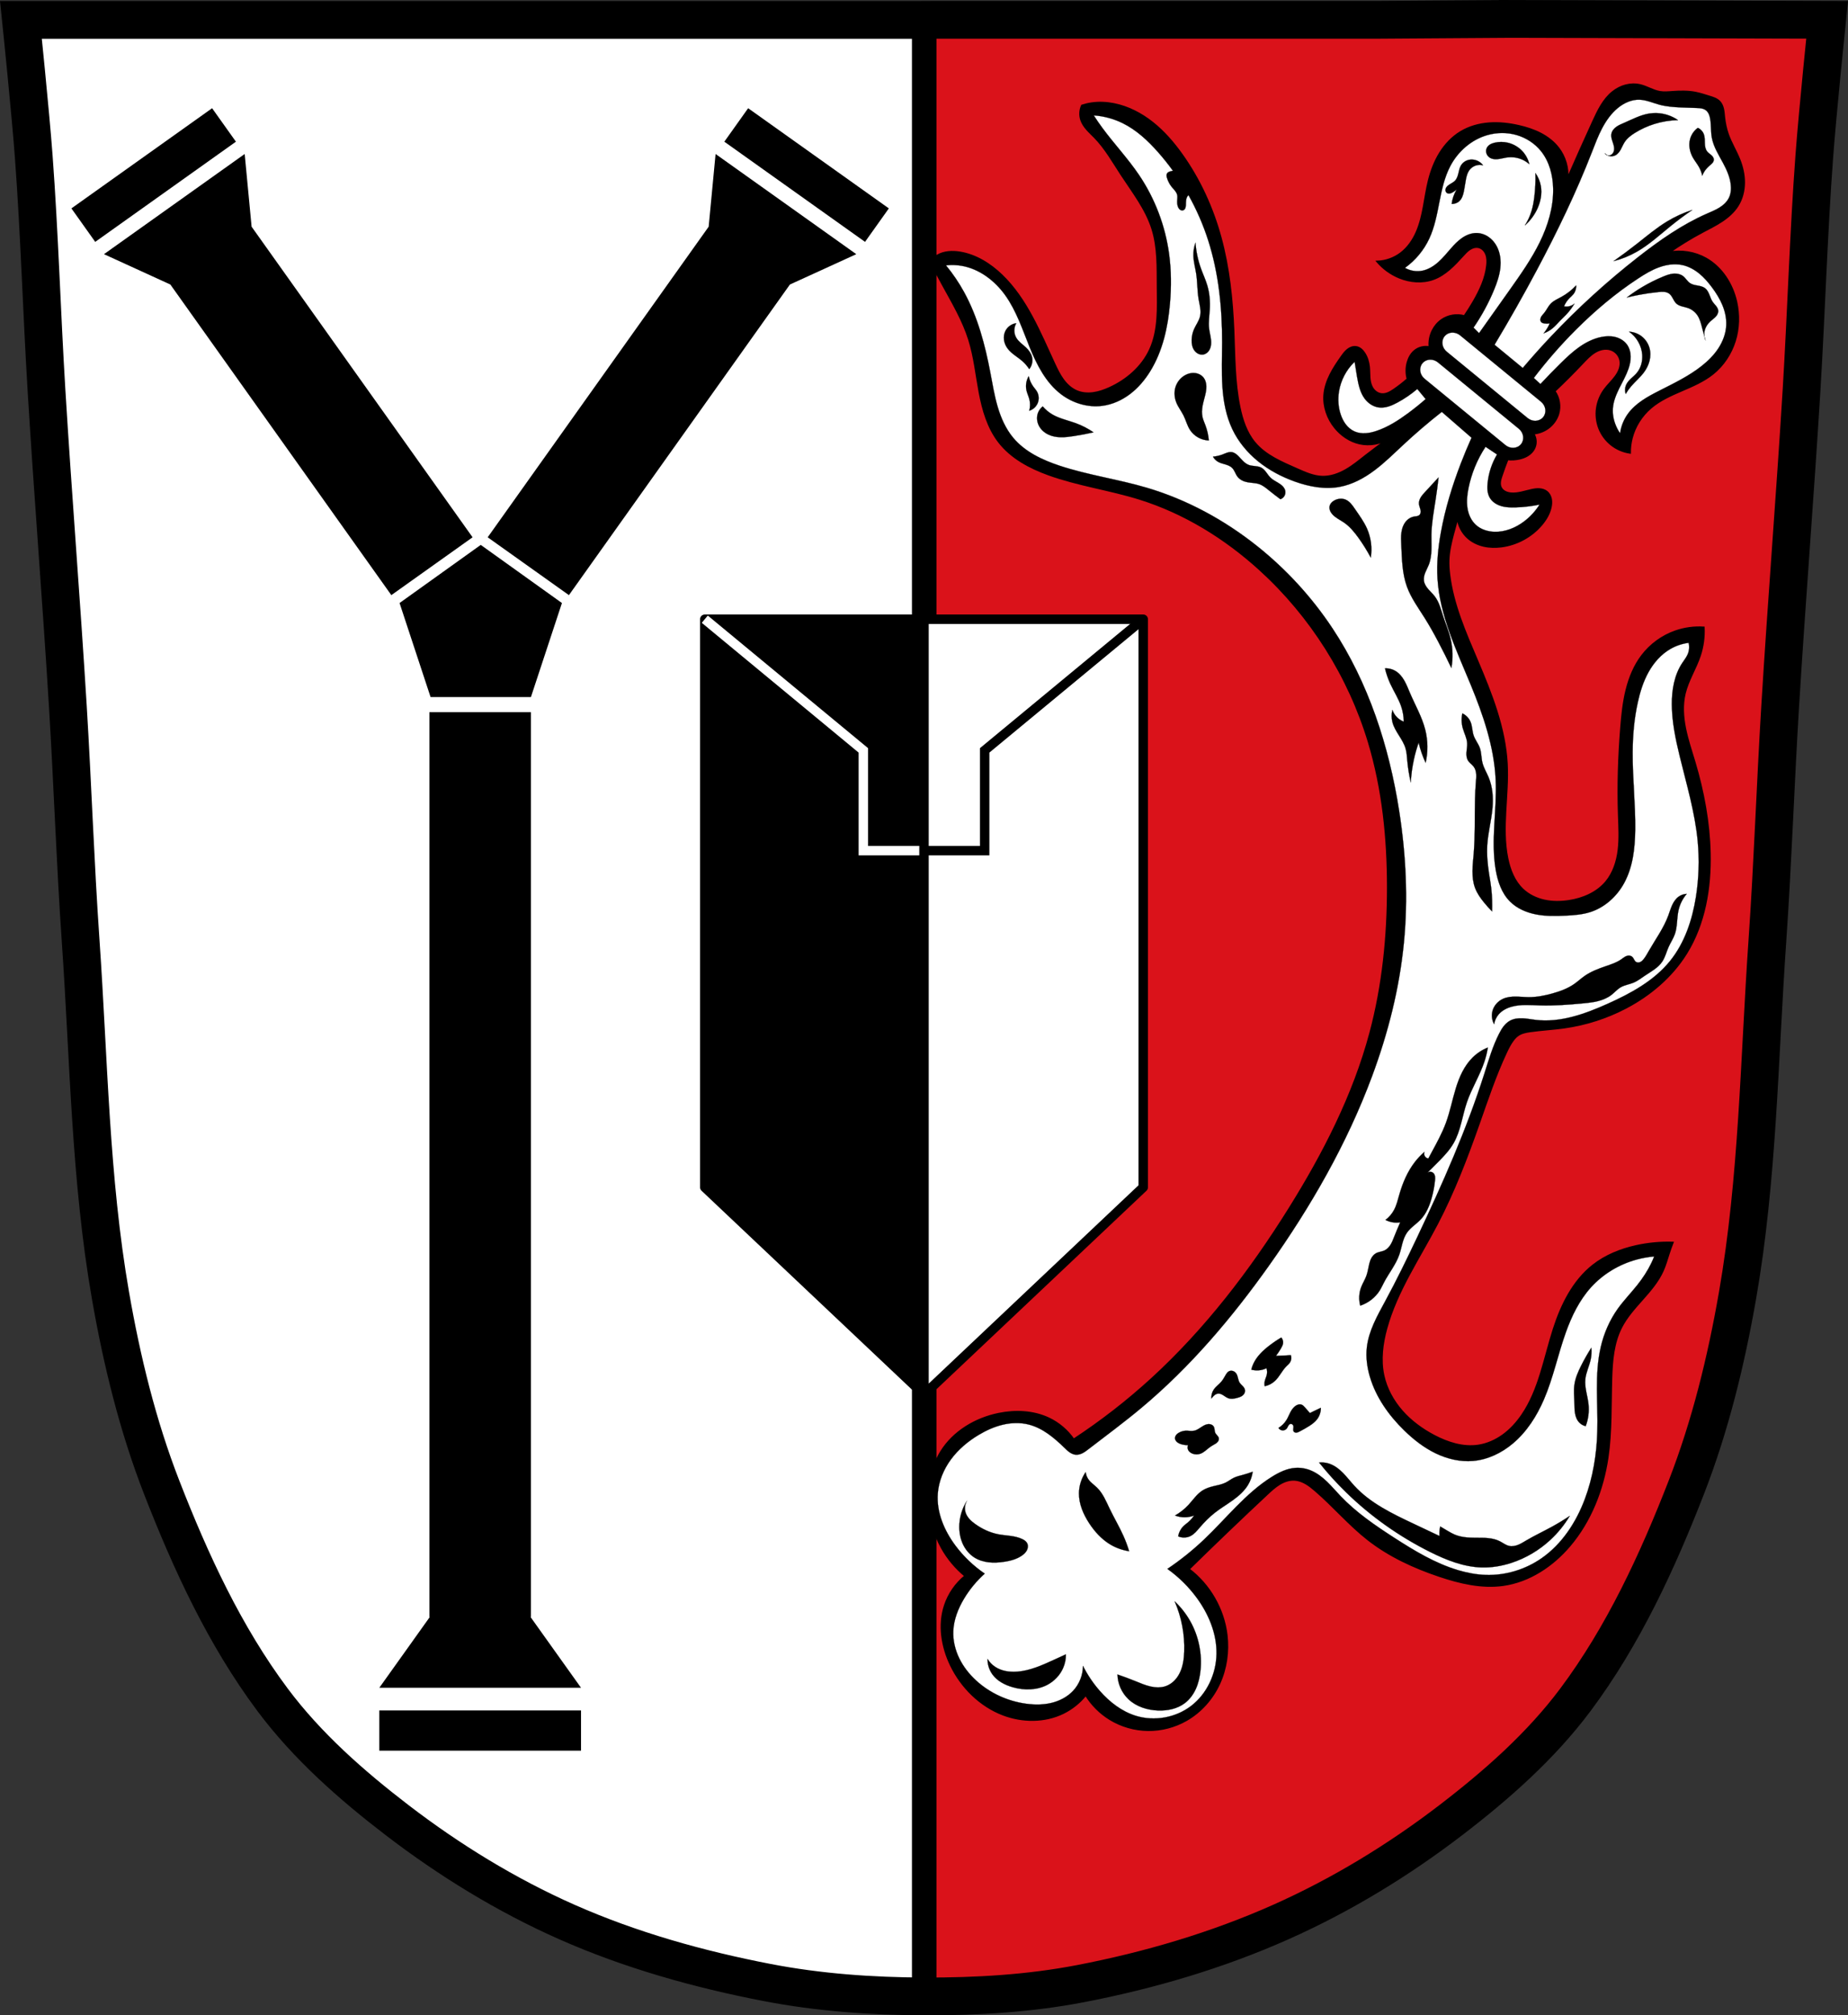 <?xml version="1.0" encoding="UTF-8" standalone="no"?>
<svg
   xmlns:dc="http://purl.org/dc/elements/1.1/"
   xmlns:cc="http://creativecommons.org/ns#"
   xmlns:rdf="http://www.w3.org/1999/02/22-rdf-syntax-ns#"
   xmlns:svg="http://www.w3.org/2000/svg"
   xmlns="http://www.w3.org/2000/svg"
   xmlns:sodipodi="http://sodipodi.sourceforge.net/DTD/sodipodi-0.dtd"
   xmlns:inkscape="http://www.inkscape.org/namespaces/inkscape"
   width="979.3"
   height="1067.61"
   viewBox="0 0 979.297 1067.606"
   version="1.1"
   id="svg923"
   sodipodi:docname="DEU_Spardorf_COA.svg"
   inkscape:version="0.92.5 (2060ec1f9f, 2020-04-08)">
  <rect x="0" y="0" width="979.297" height="1067.606" fill="#333333" stroke="none"/>
  <defs
     id="defs927">
    <inkscape:path-effect
       effect="spiro"
       id="path-effect1029"
       is_visible="true" />
    <inkscape:path-effect
       effect="spiro"
       id="path-effect1024"
       is_visible="true" />
    <inkscape:path-effect
       effect="spiro"
       id="path-effect1020"
       is_visible="true" />
    <inkscape:path-effect
       effect="spiro"
       id="path-effect1015"
       is_visible="true" />
    <inkscape:path-effect
       effect="spiro"
       id="path-effect1010"
       is_visible="true" />
    <inkscape:path-effect
       effect="spiro"
       id="path-effect1005"
       is_visible="true" />
    <inkscape:path-effect
       effect="spiro"
       id="path-effect1000"
       is_visible="true" />
    <inkscape:path-effect
       effect="spiro"
       id="path-effect995"
       is_visible="true" />
    <inkscape:path-effect
       effect="spiro"
       id="path-effect991"
       is_visible="true" />
    <inkscape:path-effect
       effect="spiro"
       id="path-effect951"
       is_visible="true" />
    <inkscape:path-effect
       effect="spiro"
       id="path-effect947"
       is_visible="true" />
    <inkscape:path-effect
       effect="spiro"
       id="path-effect943"
       is_visible="true" />
    <inkscape:path-effect
       effect="spiro"
       id="path-effect939"
       is_visible="true" />
    <inkscape:path-effect
       effect="spiro"
       id="path-effect1211"
       is_visible="true" />
    <inkscape:path-effect
       effect="spiro"
       id="path-effect1171"
       is_visible="true" />
    <inkscape:path-effect
       effect="spiro"
       id="path-effect1166"
       is_visible="true" />
    <inkscape:path-effect
       effect="spiro"
       id="path-effect1161"
       is_visible="true" />
    <inkscape:path-effect
       effect="spiro"
       id="path-effect1157"
       is_visible="true" />
    <inkscape:path-effect
       effect="spiro"
       id="path-effect1117"
       is_visible="true" />
    <inkscape:path-effect
       effect="spiro"
       id="path-effect1113"
       is_visible="true" />
    <inkscape:path-effect
       effect="spiro"
       id="path-effect1071"
       is_visible="true" />
    <inkscape:path-effect
       effect="spiro"
       id="path-effect1028"
       is_visible="true" />
    <inkscape:path-effect
       effect="spiro"
       id="path-effect984"
       is_visible="true" />
    <inkscape:path-effect
       effect="spiro"
       id="path-effect979"
       is_visible="true" />
    <inkscape:path-effect
       effect="spiro"
       id="path-effect974"
       is_visible="true" />
    <inkscape:path-effect
       effect="spiro"
       id="path-effect907"
       is_visible="true" />
    <inkscape:path-effect
       effect="spiro"
       id="path-effect903"
       is_visible="true" />
    <inkscape:path-effect
       effect="spiro"
       id="path-effect1237"
       is_visible="true" />
    <inkscape:path-effect
       effect="spiro"
       id="path-effect1232"
       is_visible="true" />
    <inkscape:path-effect
       effect="spiro"
       id="path-effect1227"
       is_visible="true" />
    <inkscape:path-effect
       effect="spiro"
       id="path-effect1222"
       is_visible="true" />
    <inkscape:path-effect
       effect="spiro"
       id="path-effect1217"
       is_visible="true" />
    <inkscape:path-effect
       effect="spiro"
       id="path-effect1212"
       is_visible="true" />
    <inkscape:path-effect
       effect="spiro"
       id="path-effect1207"
       is_visible="true" />
    <inkscape:path-effect
       effect="spiro"
       id="path-effect1202"
       is_visible="true" />
    <inkscape:path-effect
       effect="spiro"
       id="path-effect1197"
       is_visible="true" />
    <inkscape:path-effect
       effect="spiro"
       id="path-effect1193"
       is_visible="true" />
    <inkscape:path-effect
       effect="spiro"
       id="path-effect1189"
       is_visible="true" />
    <inkscape:path-effect
       effect="spiro"
       id="path-effect1115"
       is_visible="true" />
    <inkscape:path-effect
       effect="spiro"
       id="path-effect1070"
       is_visible="true" />
    <inkscape:path-effect
       effect="spiro"
       id="path-effect1070-5"
       is_visible="true" />
    <inkscape:path-effect
       effect="spiro"
       id="path-effect1115-3"
       is_visible="true" />
    <inkscape:path-effect
       effect="spiro"
       id="path-effect1070-2"
       is_visible="true" />
    <inkscape:path-effect
       effect="spiro"
       id="path-effect1115-9"
       is_visible="true" />
    <inkscape:path-effect
       effect="spiro"
       id="path-effect1115-4"
       is_visible="true" />
    <inkscape:path-effect
       effect="spiro"
       id="path-effect1028-4"
       is_visible="true" />
    <inkscape:path-effect
       effect="spiro"
       id="path-effect1071-0"
       is_visible="true" />
    <inkscape:path-effect
       effect="spiro"
       id="path-effect1211-0"
       is_visible="true" />
  </defs>
  <sodipodi:namedview
     pagecolor="#ffffff"
     bordercolor="#666666"
     borderopacity="1"
     objecttolerance="10"
     gridtolerance="10"
     guidetolerance="10"
     inkscape:pageopacity="0"
     inkscape:pageshadow="2"
     inkscape:window-width="1920"
     inkscape:window-height="1046"
     id="namedview925"
     showgrid="false"
     inkscape:zoom="0.74279049"
     inkscape:cx="489.6571"
     inkscape:cy="533.81426"
     inkscape:window-x="-11"
     inkscape:window-y="-11"
     inkscape:window-maximized="1"
     inkscape:current-layer="svg923" />
  <path
     style="fill:#da121a"
     inkscape:connector-curvature="0"
     id="path873"
     d="m 799.48,10.014 -70.798,0.478 h -235.05 l -7.958,0.043 H 250.624 11.094 c 0,0 4.994,48.18 6.784,72.32 3.067,41.38 4.256,82.87 6.784,124.29 3.405,55.766 7.902,111.49 11.307,167.25 2.528,41.41 3.91,82.9 6.784,124.29 4.346,62.59 5.02,125.75 15.786,187.56 6.02,34.562 14.418,68.979 27.14,101.67 15.355,39.473 33.473,78.71 58.839,112.63 18.288,24.456 41.648,45.04 65.884,63.62 27.747,21.272 57.962,39.816 89.93,53.968 33.818,14.97 69.917,25.08 106.24,32.09 27.334,5.278 55.35,7.255 83.19,7.349 27.662,0.094 55.55,-1.52 82.71,-6.741 36.46,-7.01 72.54,-17.626 106.46,-32.746 31.934,-14.235 62.23,-32.696 89.98,-53.968 24.24,-18.58 47.595,-39.17 65.884,-63.62 25.365,-33.919 43.484,-73.16 58.839,-112.63 12.718,-32.695 21.12,-67.16 27.14,-101.72 10.762,-61.814 11.44,-124.97 15.786,-187.56 2.874,-41.39 4.256,-82.87 6.784,-124.29 3.405,-55.766 7.902,-111.44 11.307,-167.21 2.529,-41.41 3.717,-82.909 6.784,-124.29 1.79,-24.14 6.784,-72.32 6.784,-72.32 L 799.49,9.999" />
  <path
     style="fill:none;stroke:#000000;stroke-width:5"
     inkscape:connector-curvature="0"
     id="path875"
     d="m 489.65,6.172 v 1055.26" />
  <path
     style="fill:#ffffff;stroke:#000000;stroke-width:5;stroke-linecap:round;stroke-linejoin:round"
     inkscape:connector-curvature="0"
     id="path877"
     d="m 489.76,10.528 -4.086,0.021 H 250.624 11.094 c 0,0 4.994,48.18 6.783,72.32 3.067,41.38 4.255,82.87 6.783,124.29 3.405,55.766 7.902,111.49 11.307,167.25 2.528,41.41 3.911,82.9 6.785,124.29 4.346,62.59 5.02,125.75 15.785,187.56 6.02,34.562 14.419,68.98 27.14,101.68 15.355,39.473 33.474,78.71 58.84,112.63 18.288,24.456 41.648,45.04 65.883,63.62 27.747,21.272 57.961,39.816 89.93,53.969 33.818,14.97 69.919,25.08 106.24,32.09 27.333,5.278 55.35,7.255 83.19,7.35 z" />
  <path
     d="m 799.48,10.028 -70.798,0.478 h -235.05 l -7.958,0.043 H 250.624 11.094 c 0,0 4.994,48.18 6.784,72.32 3.067,41.38 4.256,82.87 6.784,124.29 3.405,55.766 7.902,111.49 11.307,167.25 2.528,41.41 3.91,82.9 6.784,124.29 4.346,62.59 5.02,125.75 15.786,187.56 6.02,34.562 14.418,68.979 27.14,101.67 15.355,39.473 33.473,78.71 58.839,112.63 18.288,24.456 41.648,45.04 65.884,63.62 27.747,21.272 57.962,39.816 89.93,53.968 33.818,14.97 69.917,25.08 106.24,32.09 27.334,5.278 55.35,7.255 83.19,7.349 27.662,0.094 55.55,-1.52 82.71,-6.741 36.46,-7.01 72.54,-17.626 106.46,-32.746 31.934,-14.235 62.23,-32.696 89.98,-53.968 24.24,-18.58 47.595,-39.17 65.884,-63.62 25.365,-33.919 43.484,-73.16 58.839,-112.63 12.718,-32.695 21.12,-67.16 27.14,-101.72 10.762,-61.814 11.44,-124.97 15.786,-187.56 2.874,-41.39 4.256,-82.87 6.784,-124.29 3.405,-55.766 7.902,-111.44 11.307,-167.21 2.529,-41.41 3.717,-82.909 6.784,-124.29 1.79,-24.14 6.784,-72.32 6.784,-72.32 L 799.49,10.013 Z"
     id="path881"
     inkscape:connector-curvature="0"
     style="fill:none;stroke:#000000;stroke-width:20" />
  <path
     style="fill:none;stroke:#000000;stroke-width:13;stroke-linecap:butt;stroke-linejoin:round;stroke-opacity:1;stroke-miterlimit:4;stroke-dasharray:none"
     d="m 489.76,10.528 v 1047.07"
     id="path1064"
     inkscape:connector-curvature="0" />
  <path
     d="m 373.48,328.024 v 300.95 l 116.17,109.77 v -109.77 -300.95 z"
     id="path883"
     inkscape:connector-curvature="0"
     style="stroke:#000000;stroke-width:5;stroke-linecap:round;stroke-linejoin:round" />
  <path
     d="M 489.65,450.624 H 457.5 v -53.12 l -84.02,-69.49"
     id="path887"
     inkscape:connector-curvature="0"
     style="fill:none;fill-rule:evenodd;stroke:#ffffff;stroke-width:5" />
  <path
     style="fill:#ffffff;stroke:#000000;stroke-width:5;stroke-linecap:round;stroke-linejoin:round"
     inkscape:connector-curvature="0"
     id="path889"
     d="m 605.82,328.024 v 300.95 l -116.17,109.77 v -109.77 -300.95 z" />
  <path
     style="fill:none;fill-rule:evenodd;stroke:#000000;stroke-width:5"
     inkscape:connector-curvature="0"
     id="path891"
     d="m 489.65,450.624 h 32.15 v -53.12 l 84.02,-69.49" />
  <path
     inkscape:connector-curvature="0"
     id="path897"
     d="m 112.399,57.329 -74.56,53.07 12.621,17.732 74.56,-53.07 -12.619,-17.73 m 284.06,0 -12.621,17.73 74.56,53.07 12.619,-17.732 -74.56,-53.07 m -266.8,24.25 -74.56,53.07 35.18,16.08 117.1,164.54 43.05,-30.639 -117.1,-164.54 -3.666,-38.504 m 249.54,0 -3.666,38.504 -117.1,164.54 43.05,30.639 117.1,-164.54 35.18,-16.08 -74.56,-53.07 m -124.45,207.08 -43.02,30.789 16.434,49.818 h 53.18 l 16.432,-49.818 -43.02,-30.789 m -27.22,88.61 v 479.37 h 0.186 l -26.723,37.447 h 106.89 l -26.723,-37.447 h 0.186 v -479.37 h -53.812 m -26.537,528.82 v 21.318 H 307.9 V 906.089 H 201.01" />
  <path
     transform="translate(1018.801,-2.47e-6)"
     style="fill:#000000;stroke:#000000;stroke-width:1px;stroke-linecap:butt;stroke-linejoin:miter;stroke-opacity:1"
     d="m -449.86,762.617 c -3.324,-4.822 -7.944,-8.742 -13.243,-11.236 -8.16,-3.842 -17.649,-4.214 -26.486,-2.408 -12.26,2.505 -23.912,9.425 -30.499,20.065 -4.64,7.495 -6.583,16.468 -6.421,25.282 0.165,8.946 2.457,17.873 6.822,25.683 3.168,5.67 7.413,10.736 12.44,14.848 -5.012,4.034 -8.824,9.54 -10.835,15.651 -3.405,10.343 -1.536,21.903 3.21,31.703 5.662,11.689 15.551,21.465 27.69,26.085 10.16,3.866 21.928,3.954 31.703,-0.803 4.659,-2.267 8.804,-5.583 12.039,-9.631 3.197,5.206 7.635,9.645 12.842,12.842 6.025,3.7 13.067,5.718 20.137,5.8 7.07,0.082 14.149,-1.768 20.29,-5.274 7.649,-4.367 13.77,-11.273 17.456,-19.274 3.685,-8 4.959,-17.051 3.918,-25.797 -1.63,-13.697 -9.051,-26.61 -20.065,-34.913 13.657,-13.393 27.473,-26.624 41.445,-39.688 2.084,-1.948 4.189,-3.907 6.628,-5.387 2.438,-1.48 5.264,-2.466 8.11,-2.278 2.067,0.137 4.059,0.885 5.854,1.919 1.795,1.034 3.411,2.349 4.982,3.699 9.696,8.333 18.013,18.219 28.091,26.085 11.184,8.728 24.273,14.747 37.722,19.263 10.859,3.646 22.363,6.382 33.709,4.816 13.852,-1.912 26.272,-10.202 35.315,-20.868 11.07,-13.056 17.549,-29.62 20.065,-46.551 2.069,-13.919 1.572,-28.072 2.007,-42.137 0.285,-9.202 1.046,-18.68 5.217,-26.887 2.828,-5.566 7.081,-10.255 11.226,-14.923 4.146,-4.668 8.293,-9.478 10.845,-15.175 1.333,-2.974 2.201,-6.131 3.21,-9.23 0.616,-1.891 1.285,-3.765 2.007,-5.618 -6.465,-0.196 -12.953,0.413 -19.268,1.809 -8.223,1.817 -16.246,5.028 -22.868,10.23 -10.549,8.287 -16.756,20.94 -20.868,33.709 -5.004,15.541 -7.609,32.292 -16.855,45.748 -2.746,3.997 -6.059,7.639 -9.987,10.484 -3.928,2.845 -8.488,4.877 -13.289,5.568 -8.002,1.152 -16.119,-1.456 -23.276,-5.217 -6.383,-3.354 -12.305,-7.68 -17.064,-13.097 -4.76,-5.416 -8.33,-11.953 -9.823,-19.007 -1.738,-8.21 -0.628,-16.792 1.605,-24.881 5.473,-19.829 17.372,-37.142 26.887,-55.38 8.856,-16.974 15.71,-34.914 22.072,-52.972 4.476,-12.706 8.732,-25.524 14.447,-37.722 1.044,-2.228 2.144,-4.447 3.612,-6.421 0.794,-1.068 1.704,-2.068 2.809,-2.809 1.879,-1.26 4.181,-1.686 6.421,-2.007 5.996,-0.858 12.061,-1.162 18.059,-2.007 11.324,-1.595 22.373,-5.133 32.505,-10.434 12.909,-6.754 24.42,-16.516 32.104,-28.894 9.702,-15.628 12.852,-34.582 12.44,-52.972 -0.365,-16.318 -3.368,-32.513 -8.026,-48.156 -1.777,-5.968 -3.799,-11.88 -5.027,-17.985 -1.228,-6.105 -1.642,-12.478 -0.19,-18.534 1.683,-7.014 5.758,-13.218 8.026,-20.065 1.579,-4.768 2.263,-9.832 2.007,-14.848 -5.017,-0.325 -10.097,0.362 -14.848,2.007 -7.052,2.441 -13.349,7.018 -17.855,12.967 -4.039,5.332 -6.613,11.661 -8.22,18.154 -1.607,6.493 -2.284,13.177 -2.818,19.845 -1.241,15.481 -1.738,31.03 -1.204,46.551 0.211,6.139 0.583,12.309 -0.167,18.405 -0.75,6.096 -2.709,12.202 -6.655,16.909 -4.833,5.764 -12.227,8.903 -19.664,10.033 -4.327,0.657 -8.781,0.698 -13.053,-0.251 -4.273,-0.949 -8.363,-2.92 -11.525,-5.946 -4.456,-4.265 -6.797,-10.31 -8.026,-16.355 -3.336,-16.399 0.59,-33.373 -0.302,-50.084 -1.015,-19 -8.206,-37.067 -15.651,-54.577 -6.295,-14.807 -12.914,-29.775 -14.848,-45.748 -0.306,-2.529 -0.493,-5.079 -0.401,-7.625 0.166,-4.625 1.247,-9.164 2.408,-13.644 0.765,-2.953 1.568,-5.896 2.408,-8.829 0.423,4.145 2.474,8.101 5.618,10.835 2.359,2.051 5.282,3.407 8.332,4.095 3.05,0.688 6.225,0.723 9.325,0.32 8.202,-1.067 15.957,-5.298 21.269,-11.638 2.251,-2.687 4.098,-5.799 4.816,-9.23 0.297,-1.419 0.396,-2.898 0.104,-4.318 -0.291,-1.42 -0.996,-2.782 -2.111,-3.708 -1.078,-0.896 -2.479,-1.34 -3.876,-1.447 -1.397,-0.107 -2.8,0.102 -4.171,0.395 -3.592,0.767 -7.151,2.12 -10.815,1.855 -1.13,-0.082 -2.262,-0.323 -3.268,-0.844 -1.006,-0.52 -1.882,-1.335 -2.35,-2.367 -0.426,-0.939 -0.496,-2.008 -0.368,-3.03 0.128,-1.023 0.445,-2.011 0.77,-2.989 0.986,-2.972 2.057,-5.917 3.21,-8.829 2.142,0.231 4.324,0.095 6.421,-0.401 1.545,-0.366 3.055,-0.932 4.391,-1.79 1.336,-0.859 2.495,-2.021 3.234,-3.427 0.654,-1.244 0.967,-2.664 0.897,-4.068 -0.07,-1.403 -0.524,-2.786 -1.298,-3.958 2.787,-0.224 5.508,-1.225 7.776,-2.861 2.57,-1.854 4.552,-4.538 5.467,-7.572 1.216,-4.035 0.453,-8.617 -2.007,-12.039 5.088,-4.808 10.041,-9.76 14.848,-14.848 2,-2.116 4.009,-4.285 6.497,-5.796 1.244,-0.756 2.604,-1.339 4.032,-1.618 1.429,-0.279 2.93,-0.247 4.318,0.191 1.333,0.42 2.546,1.215 3.462,2.271 0.916,1.056 1.532,2.369 1.755,3.749 0.24,1.482 0.029,3.016 -0.468,4.432 -0.497,1.416 -1.271,2.723 -2.162,3.931 -1.781,2.417 -4.026,4.463 -5.798,6.886 -2.12,2.899 -3.527,6.321 -4.027,9.878 -0.499,3.557 -0.087,7.242 1.217,10.589 1.321,3.389 3.554,6.418 6.401,8.681 2.847,2.264 6.301,3.757 9.901,4.28 -0.013,-2.608 0.309,-5.217 0.954,-7.744 1.586,-6.21 5.165,-11.882 10.033,-16.052 4.769,-4.085 10.607,-6.674 16.373,-9.16 5.766,-2.485 11.634,-4.972 16.533,-8.899 5.496,-4.406 9.555,-10.531 11.673,-17.249 2.118,-6.718 2.314,-14.003 0.767,-20.875 -2.106,-9.358 -7.7,-18.158 -16.052,-22.874 -5.904,-3.334 -13.006,-4.493 -19.664,-3.21 5.659,-3.965 11.559,-7.586 17.657,-10.835 3.503,-1.866 7.08,-3.615 10.389,-5.808 3.308,-2.193 6.37,-4.87 8.472,-8.237 2.244,-3.595 3.304,-7.865 3.331,-12.102 0.027,-4.238 -0.948,-8.445 -2.528,-12.377 -1.809,-4.501 -4.403,-8.669 -6.02,-13.243 -1.052,-2.975 -1.676,-6.091 -2.007,-9.23 -0.149,-1.416 -0.239,-2.844 -0.556,-4.232 -0.317,-1.388 -0.879,-2.754 -1.851,-3.794 -0.724,-0.774 -1.647,-1.339 -2.616,-1.769 -0.969,-0.429 -1.989,-0.73 -3.002,-1.041 -2.39,-0.733 -4.769,-1.53 -7.223,-2.007 -3.953,-0.767 -8.022,-0.685 -12.039,-0.401 -2.274,0.161 -4.575,0.384 -6.822,0 -3.635,-0.621 -6.842,-2.777 -10.434,-3.612 -2.501,-0.581 -5.142,-0.498 -7.626,0.153 -2.484,0.651 -4.809,1.864 -6.821,3.459 -4.963,3.933 -7.797,9.894 -10.434,15.651 -4.639,10.126 -9.187,20.292 -13.644,30.499 0.526,-5.827 -1.231,-11.83 -4.816,-16.453 -2.489,-3.211 -5.794,-5.736 -9.399,-7.611 -3.604,-1.875 -7.509,-3.119 -11.469,-4.027 -5.176,-1.186 -10.513,-1.811 -15.807,-1.408 -5.295,0.402 -10.556,1.859 -15.093,4.619 -4.489,2.73 -8.173,6.677 -10.941,11.143 -2.767,4.466 -4.643,9.443 -5.914,14.541 -2.266,9.086 -2.687,18.701 -6.421,27.289 -1.887,4.341 -4.653,8.379 -8.427,11.236 -3.564,2.698 -7.973,4.262 -12.44,4.414 3.145,3.671 7.169,6.585 11.638,8.427 5.7,2.35 12.265,2.91 18.059,0.803 6.329,-2.302 11.136,-7.443 15.651,-12.44 1.119,-1.239 2.255,-2.496 3.662,-3.396 0.703,-0.45 1.472,-0.806 2.284,-0.999 0.812,-0.192 1.67,-0.218 2.482,-0.02 0.939,0.229 1.795,0.754 2.471,1.445 0.675,0.692 1.174,1.545 1.503,2.454 0.659,1.817 0.645,3.81 0.44,5.732 -0.73,6.871 -3.749,13.29 -7.223,19.262 -1.512,2.599 -3.119,5.143 -4.816,7.625 -4.043,-1.156 -8.59,-0.398 -12.039,2.007 -2.044,1.425 -3.698,3.391 -4.816,5.618 -1.359,2.71 -1.923,5.813 -1.605,8.829 -2.792,-0.607 -5.848,0.157 -8.026,2.007 -1.81,1.538 -2.978,3.73 -3.612,6.02 -0.794,2.871 -0.794,5.958 0,8.829 -2.288,2.02 -4.702,3.897 -7.223,5.618 -0.963,0.657 -1.948,1.295 -3.019,1.756 -1.071,0.461 -2.239,0.741 -3.402,0.652 -1.099,-0.084 -2.164,-0.5 -3.06,-1.142 -0.896,-0.642 -1.626,-1.504 -2.157,-2.47 -0.887,-1.614 -1.213,-3.478 -1.342,-5.316 -0.129,-1.838 -0.074,-3.687 -0.263,-5.519 -0.264,-2.548 -1.016,-5.073 -2.408,-7.223 -0.513,-0.793 -1.115,-1.536 -1.849,-2.13 -0.734,-0.594 -1.606,-1.034 -2.539,-1.179 -0.809,-0.125 -1.646,-0.025 -2.421,0.237 -0.775,0.263 -1.492,0.684 -2.133,1.194 -1.282,1.019 -2.253,2.369 -3.196,3.707 -2.16,3.064 -4.275,6.176 -5.948,9.531 -1.673,3.355 -2.899,6.974 -3.183,10.712 -0.47,6.177 1.728,12.434 5.618,17.256 3.317,4.111 7.918,7.265 13.071,8.427 5.366,1.211 11.201,0.174 15.822,-2.809 -4.277,2.967 -8.466,6.061 -12.56,9.276 -3.447,2.707 -6.846,5.515 -10.659,7.676 -3.813,2.162 -8.117,3.665 -12.498,3.514 -4.64,-0.161 -8.995,-2.139 -13.243,-4.013 -8.161,-3.6 -16.773,-7.185 -22.473,-14.046 -4.411,-5.31 -6.632,-12.101 -8.026,-18.861 -2.741,-13.29 -2.643,-26.973 -3.21,-40.532 -0.696,-16.631 -2.425,-33.306 -6.822,-49.36 -4.275,-15.606 -11.086,-30.558 -20.466,-43.742 -4.458,-6.266 -9.523,-12.16 -15.54,-16.949 -6.018,-4.788 -13.032,-8.45 -20.577,-9.939 -3.826,-0.755 -7.776,-0.946 -11.638,-0.401 -1.769,0.25 -3.517,0.653 -5.217,1.204 -1.087,2.369 -1.233,5.155 -0.401,7.625 0.63,1.869 1.781,3.523 3.084,5.003 1.303,1.48 2.766,2.811 4.139,4.227 5.617,5.793 9.631,12.909 14.046,19.664 6.086,9.313 13.134,18.275 16.453,28.894 3.058,9.784 2.718,20.249 2.809,30.499 0.1,11.281 0.666,23.043 -4.013,33.308 -4.212,9.24 -12.408,16.303 -21.67,20.466 -2.713,1.219 -5.55,2.219 -8.498,2.613 -2.948,0.394 -6.022,0.16 -8.758,-1.008 -2.95,-1.26 -5.373,-3.543 -7.258,-6.139 -1.885,-2.596 -3.276,-5.511 -4.624,-8.421 -7.684,-16.587 -14.688,-34.15 -27.847,-46.839 -6.126,-5.907 -13.675,-10.652 -22.072,-12.039 -4.077,-0.674 -8.476,-0.487 -12.039,1.605 -1.398,0.821 -2.633,1.918 -3.612,3.21 2.213,4.312 4.488,8.594 6.822,12.842 5.081,9.245 10.488,18.426 13.644,28.492 2.84,9.056 3.778,18.578 5.533,27.905 1.755,9.327 4.464,18.757 10.269,26.265 6.508,8.418 16.326,13.651 26.335,17.262 15.635,5.641 32.288,7.896 48.156,12.842 23.742,7.4 45.402,20.788 63.801,37.519 27.018,24.568 47.233,56.557 57.747,91.529 7.462,24.821 10.076,50.901 10.079,76.82 0.003,25.962 -2.601,52.022 -9.308,77.102 -8.856,33.112 -24.707,63.976 -42.861,93.05 -20.567,32.938 -44.375,64.094 -73.037,90.293 -12.891,11.783 -26.728,22.53 -41.334,32.104 z"
     id="path1068-0"
     inkscape:connector-curvature="0"
     inkscape:path-effect="#path-effect1070-5"
     inkscape:original-d="m -449.85974,762.61658 c 0,0 -7.90432,-8.99731 -13.24297,-11.23646 -8.17511,-3.42882 -17.88696,-4.56345 -26.48594,-2.40782 -11.80392,2.95905 -23.44015,10.15242 -30.49897,20.06511 -5.04354,7.08263 -6.4683,16.58728 -6.42083,25.28203 0.0484,8.85786 2.74342,17.82026 6.82214,25.68334 2.97316,5.73173 12.44037,14.84819 12.44037,14.84819 0,0 -9.25115,9.50654 -10.83517,15.65079 -2.65162,10.28536 -1.48678,22.17626 3.21042,31.70286 5.60763,11.3731 15.84533,21.55692 27.68985,26.08464 9.87417,3.77453 21.77285,2.82243 31.70287,-0.8026 4.82756,-1.76234 12.03907,-9.63125 12.03907,-9.63125 0,0 7.26405,10.48868 12.84167,12.84166 12.41705,5.23826 28.99055,7.65621 40.42678,0.52635 14.10983,-8.7967 22.02873,-28.45643 21.37376,-45.07088 -0.52874,-13.4124 -20.06511,-34.9133 -20.06511,-34.9133 0,0 25.89583,-28.5482 41.44472,-39.68829 4.50125,-3.22494 9.20029,-7.66186 14.73758,-7.66536 4.06837,-0.003 7.50838,3.27638 10.83515,5.61823 10.44886,7.35537 17.61943,18.76186 28.09116,26.08464 11.57029,8.091 24.26393,14.99573 37.7224,19.26251 10.81981,3.43024 22.57596,7.02506 33.70938,4.81562 13.41156,-2.66153 26.27792,-10.60652 35.3146,-20.86771 11.16745,-12.6807 16.25776,-30.08848 20.06511,-46.55105 3.16841,-13.69988 0.32854,-28.17571 2.00651,-42.13673 1.08944,-9.06433 1.55939,-18.52236 5.21692,-26.88725 4.98421,-11.39905 16.28532,-19.08406 22.07162,-30.09766 1.51503,-2.88369 2.12754,-6.15776 3.21042,-9.22995 0.66107,-1.8755 2.00652,-5.61823 2.00652,-5.61823 0,0 -13.02943,0.16828 -19.26838,1.80879 -8.07626,2.12362 -16.58233,4.73288 -22.86836,10.23028 -9.94774,8.69972 -15.07615,21.83081 -20.86771,33.70938 -7.12219,14.60773 -6.89038,32.91008 -16.85469,45.74845 -5.77856,7.44531 -14.02337,14.25709 -23.27552,16.05208 -7.80547,1.51433 -16.48487,-1.08106 -23.27553,-5.21693 -11.92159,-7.26087 -22.54426,-18.8383 -26.88724,-32.10416 -2.58576,-7.89833 -0.51694,-16.84543 1.6052,-24.88075 5.23986,-19.84028 18.45634,-36.67107 26.88725,-55.37969 7.85909,-17.43971 14.9716,-35.20962 22.07162,-52.97189 4.99771,-12.50288 8.72306,-25.53482 14.44687,-37.7224 1.04389,-2.22272 2.12776,-4.4643 3.61172,-6.42084 0.80024,-1.05508 1.67615,-2.12358 2.80912,-2.80911 1.91849,-1.16083 4.22625,-1.54615 6.42083,-2.00651 5.92757,-1.24342 12.13587,-0.74024 18.0586,-2.00651 11.12818,-2.37919 22.63965,-4.76268 32.50548,-10.43386 12.48198,-7.17502 24.77223,-16.5033 32.10417,-28.89376 9.2368,-15.60953 11.84629,-34.84392 12.44037,-52.97188 0.53302,-16.26477 -5.53749,-32.07416 -8.02604,-48.15626 -1.88037,-12.15179 -6.68047,-24.30949 -5.21693,-36.5185 0.85738,-7.15239 6.19215,-13.09886 8.02604,-20.06511 1.27147,-4.82982 2.00651,-14.84818 2.00651,-14.84818 0,0 -10.21233,0.14836 -14.84818,2.00651 -6.82752,2.73662 -13.62497,6.94916 -17.85501,12.96671 -7.58526,10.79057 -9.01176,24.96549 -11.03875,37.99867 -2.38541,15.33782 0.47454,31.11986 -1.2039,46.55105 -1.29641,11.91887 0.38501,25.73351 -6.82214,35.31459 -4.42343,5.88045 -12.35182,9.20722 -19.66381,10.03255 -8.39584,0.94766 -18.01258,-0.87905 -24.57828,-6.19693 -4.71892,-3.82208 -6.63494,-10.44341 -8.02604,-16.35453 -3.82448,-16.25109 2.07111,-33.55877 -0.30245,-50.08423 -2.69068,-18.73336 -10.12025,-36.47761 -15.65079,-54.5771 -4.68512,-15.33274 -11.92727,-29.98419 -14.84818,-45.74844 -0.46368,-2.5025 -0.55657,-5.08438 -0.4013,-7.62474 0.28175,-4.60977 1.39786,-9.13769 2.40781,-13.64428 0.66705,-2.97654 2.40781,-8.82865 2.40781,-8.82865 0,0 2.4261,8.31287 5.61824,10.83516 4.76022,3.76133 11.6399,5.18784 17.65729,4.41433 8.01564,-1.03037 15.61127,-5.86698 21.26902,-11.63777 2.42943,-2.47797 4.40724,-5.78384 4.81562,-9.22995 0.32453,-2.73852 0.0522,-6.19123 -2.00651,-8.02604 -2.01936,-1.79974 -5.34191,-1.10652 -8.04635,-1.05269 -3.65689,0.0728 -7.21287,2.49076 -10.81485,1.85529 -2.12413,-0.37474 -4.59829,-1.30986 -5.61823,-3.21041 -0.95092,-1.77193 -0.0133,-4.05178 0.4013,-6.01954 0.64564,-3.06413 3.21042,-8.82864 3.21042,-8.82864 0,0 4.39295,0.29609 6.42083,-0.40131 2.91215,-1.0015 6.25649,-2.45802 7.62474,-5.21692 1.19015,-2.39978 -0.4013,-8.02605 -0.4013,-8.02605 0,0 5.57565,-1.1921 7.77596,-2.86147 2.48018,-1.88171 4.75701,-4.54121 5.46701,-7.57238 0.92783,-3.96116 -2.00651,-12.03907 -2.00651,-12.03907 0,0 9.14773,-10.78642 14.84818,-14.84818 4.4825,-3.19393 9.45605,-8.32751 14.84818,-7.22344 2.60124,0.53262 4.93966,3.37884 5.21693,6.01953 0.60647,5.77597 -6.59694,9.73775 -8.42734,15.24949 -2.17027,6.53516 -5.3719,14.07497 -2.80912,20.46641 2.58365,6.44349 16.30217,12.96083 16.30217,12.96083 0,0 0.0851,-5.29248 0.95382,-7.7439 2.10767,-5.94738 5.4462,-11.71864 10.03256,-16.05209 9.09458,-8.59306 24.92159,-8.4259 32.90678,-18.0586 8.53103,-10.29117 14.414701,-24.90294 12.440365,-38.12371 -1.375785,-9.2127 -8.161835,-17.92341 -16.052085,-22.87422 -5.62566,-3.52987 -19.66381,-3.21042 -19.66381,-3.21042 0,0 11.93939,-6.96318 17.6573,-10.83516 6.49066,-4.39526 15.22929,-7.0989 18.861199,-14.04557 3.782663,-7.23502 2.399978,-16.473031 0.802605,-24.479435 -0.948726,-4.755235 -4.492634,-8.640699 -6.019534,-13.242972 -0.99144,-2.988337 -1.21914,-6.18148 -2.00651,-9.22995 -0.6985,-2.704396 -0.60991,-5.888474 -2.40781,-8.026043 -1.34774,-1.60236 -3.66409,-2.057248 -5.61823,-2.809116 -2.3323,-0.89737 -4.75332,-1.627796 -7.22344,-2.006511 -3.96888,-0.608502 -8.02438,-0.334409 -12.03907,-0.401302 -2.27373,-0.03789 -4.57958,0.377155 -6.82213,0 -3.62946,-0.610407 -6.75702,-3.449344 -10.43386,-3.611719 -4.959,-0.218997 -10.38936,0.75231 -14.44688,3.611719 -5.12517,3.611805 -7.40406,10.161447 -10.43386,15.650785 -5.3818,9.750663 -13.64427,30.498965 -13.64427,30.498965 0,0 -1.25177,-11.98629 -4.81563,-16.453389 -4.96703,-6.2259 -13.06612,-10.035152 -20.86771,-11.637763 -10.14372,-2.083734 -22.05455,-2.173852 -30.90027,3.210418 -8.74701,5.324189 -12.81126,16.27548 -16.85469,25.683339 -3.68987,8.585224 -2.46348,18.823284 -6.42083,27.288544 -1.98273,4.2413 -4.65572,8.46254 -8.42735,11.23646 -3.54466,2.60699 -12.44037,4.41433 -12.44037,4.41433 0,0 7.11539,6.85007 11.63777,8.42734 5.68937,1.98428 12.32698,2.66135 18.0586,0.80261 6.33924,-2.05579 10.06567,-8.80461 15.65078,-12.44037 2.65766,-1.73007 5.42654,-5.4397 8.42735,-4.41432 3.34185,1.14191 4.28899,6.10192 4.41432,9.63125 0.24336,6.85313 -4.17267,13.12104 -7.22344,19.2625 -1.33734,2.69218 -4.81563,7.62474 -4.81563,7.62474 0,0 -8.4957,0.007 -12.03906,2.00652 -2.14825,1.21198 -3.75558,3.39109 -4.81563,5.61823 -1.2855,2.7008 -1.60521,8.82864 -1.60521,8.82864 0,0 -5.8103,0.36477 -8.02604,2.00651 -1.88012,1.39306 -2.9871,3.76447 -3.61172,6.01954 -0.78555,2.8361 0,8.82865 0,8.82865 0,0 -4.56111,4.12936 -7.22344,5.61823 -1.99504,1.1157 -4.15239,2.68913 -6.42083,2.40781 -2.09897,-0.26031 -4.10033,-1.81544 -5.21693,-3.61172 -1.92756,-3.10086 -0.75715,-7.28388 -1.60521,-10.83516 -0.58952,-2.46864 -0.92651,-5.1625 -2.40781,-7.22344 -1.06924,-1.48764 -2.55695,-3.25371 -4.38814,-3.30927 -3.09808,-0.094 -5.7423,2.77683 -7.74978,5.13838 -4.79426,5.63985 -8.72788,12.85128 -9.1311,20.24251 -0.32951,6.0402 1.92635,12.46405 5.61823,17.25599 3.16397,4.10673 7.98902,7.40518 13.07144,8.42735 5.25143,1.05616 15.82232,-2.80911 15.82232,-2.80911 0,0 -8.10394,6.58648 -12.55953,9.27644 -7.33901,4.43075 -14.60962,10.52235 -23.15636,11.18997 -4.59855,0.35921 -9.04346,-2.10523 -13.24298,-4.01303 -8.04268,-3.65372 -16.73319,-7.33066 -22.47292,-14.04557 -4.43951,-5.19379 -6.39738,-12.22553 -8.02604,-18.8612 -3.23052,-13.16217 -1.74697,-27.05794 -3.21042,-40.53152 -1.79355,-16.51268 -2.11256,-33.43205 -6.82214,-49.36017 -4.56439,-15.43707 -10.29122,-31.267873 -20.46641,-43.741938 -9.48689,-11.630256 -21.95363,-21.921608 -36.11719,-26.887246 -3.66297,-1.284209 -7.77414,-0.773997 -11.63777,-0.401302 -1.77643,0.171359 -5.21692,1.203906 -5.21692,1.203906 0,0 -1.16736,5.197667 -0.40131,7.624742 1.17592,3.725662 4.88357,6.101315 7.22344,9.22995 4.82426,6.450514 9.70598,12.877752 14.04558,19.663806 5.97112,9.337352 13.12781,18.321102 16.45339,28.893752 3.06334,9.73894 2.95233,20.29062 2.80911,30.49897 -0.15688,11.18189 1.021,23.3222 -4.01302,33.30808 -4.47259,8.87218 -12.61761,16.37154 -21.67032,20.46641 -5.2634,2.38083 -11.92799,3.83773 -17.25599,1.60521 -5.77766,-2.42093 -8.29117,-9.42712 -11.88197,-14.56018 -10.41177,-14.88364 -14.76749,-34.23526 -27.84694,-46.83905 -6.03463,-5.81516 -13.83166,-10.51071 -22.07162,-12.03907 -3.98064,-0.73834 -8.35841,-0.081 -12.03907,1.60521 -1.46441,0.67089 -3.61172,3.21042 -3.61172,3.21042 0,0 4.6379,8.5146 6.82214,12.84167 4.74525,9.40053 9.88332,18.65667 13.64427,28.49245 6.7178,17.56867 4.61139,39.05181 15.802,54.16993 6.24462,8.43625 16.75272,12.97809 26.33473,17.26186 15.16639,6.78035 32.82952,6.43202 48.15626,12.84167 22.76149,9.51887 46.08519,20.34795 63.80118,37.51881 25.90386,25.1068 45.49068,57.6004 57.74689,91.52895 8.77441,24.28998 9.9459,50.99438 10.07904,76.82025 0.13345,25.88707 -2.25642,52.19402 -9.30849,77.10238 -9.30259,32.85737 -24.84031,64.04273 -42.86079,93.04975 -20.4282,32.88266 -45.39462,63.1917 -73.03699,90.29299 -12.45733,12.21349 -41.33413,32.10417 -41.33413,32.10417 z"
     sodipodi:nodetypes="caaaaacaaaacaaacaaaaaaaaaaaacaaaaaaaaaaaaaaaaaaaaacaaaaaaaaaaaaacaaaaaaaaacaacaacaaaaacaaaaacaaaaaaaaaaaaacaaaaaacaaaaaacaacaacaaaaaaaaaacaaaaaaaaaacaaaaaaaaaaaacaaaaaaaaaaac" />
  <path
     style="fill:#ffffff;stroke:#000000;stroke-width:0.1;stroke-linecap:round;stroke-linejoin:round;stroke-miterlimit:4;stroke-dasharray:none;stroke-opacity:1"
     d="M 868.77 52.816 C 864.6 52.692 860.561 54.561 857.34 57.211 C 853.799 60.124 851.104 63.955 848.971 68.014 C 846.838 72.073 845.232 76.382 843.566 80.654 C 835.258 101.959 825.299 122.591 814.557 142.779 C 807.385 156.258 799.859 169.548 791.992 182.633 L 806.938 194.939 C 811.767 189.238 816.751 183.667 821.883 178.236 C 836.143 163.145 851.542 149.134 867.889 136.332 C 879.291 127.402 891.257 119.001 904.52 113.182 C 906.781 112.189 909.088 111.268 911.184 109.961 C 913.279 108.654 915.179 106.914 916.24 104.684 C 917.312 102.431 917.457 99.829 917.121 97.357 C 916.586 93.416 914.906 89.723 913.018 86.223 C 910.723 81.97 908.044 77.785 907.156 73.035 C 906.543 69.755 906.821 66.364 906.277 63.072 C 906.131 62.188 905.924 61.308 905.557 60.49 C 905.189 59.673 904.654 58.916 903.934 58.383 C 903.276 57.896 902.488 57.608 901.686 57.447 C 900.883 57.286 900.062 57.246 899.244 57.211 C 896.412 57.091 893.578 57.039 890.746 56.918 C 886.901 56.754 883.034 56.457 879.318 55.453 C 875.808 54.505 872.404 52.925 868.77 52.816 z M 878.021 59.908 C 882.006 60.065 885.948 61.357 889.223 63.637 C 884.971 63.721 880.731 64.411 876.672 65.68 C 873.089 66.8 869.647 68.369 866.457 70.348 C 864.332 71.666 862.274 73.213 860.912 75.311 C 860.119 76.531 859.587 77.899 858.885 79.174 C 858.182 80.448 857.257 81.672 855.951 82.314 C 855.038 82.764 853.972 82.897 852.977 82.688 C 852.583 82.605 852.208 82.456 851.85 82.273 C 851.74 82.242 851.631 82.206 851.527 82.16 C 851.059 81.952 850.661 81.591 850.406 81.146 C 850.802 81.618 851.301 81.994 851.85 82.273 C 852.233 82.382 852.642 82.399 853.031 82.314 C 853.546 82.202 854.018 81.921 854.385 81.543 C 854.751 81.164 855.014 80.692 855.174 80.189 C 855.493 79.185 855.4 78.092 855.15 77.068 C 854.901 76.045 854.501 75.063 854.207 74.051 C 853.913 73.039 853.724 71.969 853.908 70.932 C 854.043 70.169 854.379 69.449 854.834 68.822 C 855.289 68.195 855.863 67.66 856.49 67.205 C 857.745 66.296 859.2 65.712 860.621 65.096 C 865.012 63.191 869.316 60.87 874.045 60.133 C 875.359 59.928 876.693 59.856 878.021 59.908 z M 579.596 61.129 C 581.048 63.382 582.572 65.591 584.162 67.75 C 590.402 76.221 597.669 83.919 603.564 92.633 C 612.034 105.15 617.525 119.657 619.545 134.635 C 620.707 143.25 620.735 151.996 620.002 160.658 C 618.936 173.253 616.152 185.979 609.5 196.727 C 606.668 201.302 603.139 205.487 598.852 208.74 C 594.564 211.993 589.498 214.292 584.162 214.99 C 576.442 216.001 568.434 213.552 562.246 208.826 C 554.217 202.694 549.433 193.28 545.627 183.922 C 541.821 174.563 538.649 164.787 532.799 156.551 C 527.23 148.711 518.994 142.413 509.514 140.799 C 506.803 140.337 504.029 140.26 501.297 140.57 C 504.924 144.976 508.138 149.722 510.885 154.725 C 518.118 167.9 522.004 182.646 524.809 197.412 C 525.958 203.465 526.941 209.565 528.682 215.475 C 530.422 221.385 532.963 227.151 536.908 231.883 C 543.132 239.348 552.333 243.672 561.562 246.721 C 576.621 251.695 592.464 253.875 607.674 258.363 C 629.027 264.665 648.947 275.511 666.342 289.408 C 681.72 301.694 695.182 316.379 706.062 332.781 C 725.2 361.631 736.1 395.365 741.445 429.57 C 745.052 452.652 746.221 476.172 743.957 499.424 C 741.6 523.629 735.539 547.396 727.064 570.191 C 713.772 605.944 694.589 639.304 672.506 670.404 C 652.922 697.984 630.879 724.031 604.936 745.736 C 595.829 753.356 586.272 760.417 576.857 767.652 C 575.846 768.429 574.828 769.213 573.691 769.791 C 572.555 770.369 571.278 770.736 570.008 770.619 C 568.827 770.511 567.714 769.992 566.742 769.312 C 565.77 768.633 564.923 767.793 564.072 766.967 C 558.604 761.652 552.522 756.501 545.127 754.641 C 540.641 753.512 535.883 753.674 531.381 754.738 C 526.879 755.802 522.618 757.746 518.646 760.119 C 513.015 763.485 507.878 767.776 503.979 773.053 C 500.079 778.329 497.452 784.622 496.959 791.164 C 496.212 801.071 500.371 810.83 506.318 818.787 C 510.623 824.547 515.894 829.584 521.842 833.625 C 517.551 837.454 513.844 841.934 510.885 846.865 C 507.757 852.077 505.441 857.913 505.178 863.986 C 504.962 868.956 506.141 873.945 508.309 878.422 C 510.476 882.899 513.611 886.874 517.275 890.238 C 524.612 896.975 534.109 901.267 543.984 902.564 C 548.377 903.142 552.886 903.138 557.193 902.1 C 561.5 901.061 565.605 898.946 568.639 895.717 C 571.968 892.173 573.884 887.338 573.889 882.477 C 576.277 887.245 579.278 891.706 582.793 895.717 C 587.978 901.634 594.446 906.646 601.967 908.957 C 611.792 911.977 623.023 909.95 631.188 903.705 C 639.606 897.265 644.494 886.682 644.656 876.084 C 644.819 865.405 640.48 855.014 634.154 846.408 C 629.834 840.53 624.572 835.346 618.631 831.113 C 625.445 826.528 631.88 821.379 637.848 815.736 C 649.83 804.408 660.098 790.966 674.104 782.262 C 677.912 779.895 682.095 777.87 686.57 777.59 C 689.403 777.412 692.267 777.953 694.877 779.066 C 698.053 780.421 700.82 782.591 703.303 784.99 C 705.786 787.39 708.018 790.036 710.4 792.535 C 718.727 801.272 728.791 808.14 738.936 814.678 C 749.585 821.54 760.577 828.188 772.721 831.799 C 777.47 833.211 782.378 834.146 787.33 834.309 C 797.832 834.654 808.391 831.422 817.006 825.406 C 827.75 817.903 835.23 806.402 839.834 794.133 C 844.122 782.707 846.107 770.492 846.453 758.293 C 846.877 743.336 844.896 728.126 848.279 713.551 C 849.946 706.371 852.918 699.472 857.184 693.461 C 860.376 688.962 864.254 684.999 867.684 680.678 C 870.497 677.132 873.013 673.336 874.988 669.264 C 875.568 668.068 876.101 666.849 876.586 665.611 C 873.503 665.873 870.444 666.408 867.455 667.209 C 858.125 669.709 849.492 674.868 843.029 682.047 C 836.928 688.825 832.861 697.203 829.789 705.789 C 825.58 717.554 823.088 729.924 818.146 741.4 C 814.355 750.206 809.044 758.509 801.711 764.684 C 795.747 769.706 788.39 773.255 780.621 773.922 C 773.797 774.508 766.892 772.859 760.727 769.875 C 754.562 766.891 749.095 762.612 744.186 757.836 C 736.001 749.875 729.149 740.253 725.922 729.301 C 724.442 724.278 723.74 718.981 724.324 713.777 C 725.318 704.928 729.899 696.955 734.141 689.125 C 740.139 678.053 745.642 666.718 751.033 655.338 C 764.424 627.068 777.163 598.403 786.645 568.594 C 788.91 561.473 791.006 554.246 794.406 547.592 C 795.093 546.249 795.834 544.925 796.758 543.732 C 797.681 542.54 798.795 541.475 800.113 540.742 C 802.148 539.611 804.556 539.331 806.881 539.438 C 809.206 539.544 811.499 540.013 813.811 540.287 C 826.824 541.831 839.743 537.193 851.705 531.84 C 864.114 526.287 876.495 519.591 885.033 509.012 C 892.798 499.39 896.803 487.211 898.73 474.998 C 900.265 465.272 900.578 455.353 899.643 445.551 C 898.178 430.203 893.695 415.333 890.055 400.352 C 887.887 391.432 886.005 382.365 885.945 373.186 C 885.896 365.544 887.218 357.651 891.424 351.271 C 892.46 349.699 893.672 348.218 894.393 346.479 C 895.164 344.614 895.327 342.503 894.85 340.543 C 891.485 340.961 888.205 342.054 885.262 343.738 C 880.314 346.57 876.412 351.015 873.633 355.992 C 870.853 360.97 869.14 366.478 867.912 372.045 C 865.998 380.727 865.224 389.635 865.172 398.525 C 865.091 412.232 866.713 425.909 866.543 439.615 C 866.422 449.355 865.304 459.388 860.607 467.922 C 856.713 474.998 850.278 480.797 842.572 483.217 C 838.454 484.51 834.101 484.831 829.789 485.043 C 824.532 485.301 819.22 485.404 814.051 484.412 C 808.882 483.42 803.815 481.252 800.113 477.51 C 795.707 473.055 793.611 466.797 792.58 460.617 C 789.959 444.904 793.347 428.818 792.58 412.906 C 791.743 395.526 785.975 378.771 779.34 362.686 C 771.822 344.461 762.981 326.206 761.762 306.529 C 761.251 298.284 762.107 290.002 763.588 281.875 C 765.848 269.466 769.56 257.35 774.09 245.578 C 775.866 240.962 777.77 236.395 779.797 231.883 L 764.045 218.186 C 756.952 223.75 750.096 229.617 743.5 235.764 C 738.525 240.4 733.683 245.208 728.23 249.271 C 722.778 253.335 716.629 256.665 709.943 257.906 C 701.973 259.386 693.707 257.817 686.078 255.076 C 679.153 252.588 672.547 249.117 666.818 244.498 C 661.09 239.879 656.252 234.092 653.082 227.451 C 649.723 220.415 648.298 212.596 647.777 204.816 C 647.257 197.037 647.608 189.228 647.623 181.432 C 647.659 163.236 645.831 144.899 640.318 127.559 C 637.647 119.157 634.105 111.037 629.797 103.346 C 629.607 103.536 629.43 103.738 629.281 103.961 C 628.844 104.616 628.633 105.398 628.537 106.18 C 628.441 106.961 628.453 107.752 628.422 108.539 C 628.399 109.107 628.352 109.687 628.141 110.215 C 628.035 110.479 627.889 110.727 627.695 110.936 C 627.502 111.144 627.26 111.312 626.99 111.402 C 626.736 111.488 626.461 111.504 626.197 111.461 C 625.933 111.417 625.68 111.315 625.453 111.172 C 625 110.887 624.662 110.447 624.416 109.971 C 623.789 108.756 623.746 107.328 623.844 105.965 C 623.905 105.105 624.017 104.233 623.844 103.389 C 623.669 102.536 623.211 101.766 622.678 101.078 C 622.145 100.39 621.531 99.77 620.98 99.096 C 619.813 97.665 618.94 95.998 618.404 94.23 C 618.29 93.855 618.193 93.47 618.172 93.078 C 618.151 92.686 618.212 92.282 618.404 91.939 C 618.577 91.632 618.849 91.389 619.15 91.207 C 619.452 91.025 619.787 90.9 620.123 90.795 C 620.593 90.648 621.076 90.541 621.562 90.465 C 619.073 87.029 616.423 83.709 613.609 80.533 C 608.231 74.463 602.17 68.813 594.891 65.238 C 590.122 62.897 584.896 61.492 579.596 61.129 z M 899.729 67.723 C 901.212 68.392 902.402 69.688 902.939 71.225 C 903.454 72.696 903.38 74.296 903.434 75.854 C 903.46 76.632 903.521 77.414 903.705 78.172 C 903.889 78.929 904.2 79.665 904.689 80.271 C 905.296 81.024 906.141 81.539 906.865 82.18 C 907.227 82.5 907.562 82.856 907.809 83.271 C 908.055 83.687 908.211 84.166 908.193 84.648 C 908.171 85.26 907.874 85.836 907.484 86.309 C 907.095 86.781 906.614 87.168 906.15 87.568 C 905.052 88.516 904.026 89.564 903.23 90.777 C 902.752 91.507 902.361 92.293 902.064 93.113 C 901.726 91.479 901.132 89.897 900.312 88.443 C 899.345 86.727 898.071 85.198 897.102 83.482 C 895.413 80.494 894.707 76.861 895.643 73.559 C 896.302 71.23 897.766 69.139 899.729 67.723 z M 795.941 70.473 C 793.322 70.483 790.703 70.854 788.184 71.57 C 779.751 73.969 772.624 80.217 768.549 87.98 C 765.443 93.898 764.042 100.54 762.754 107.098 C 761.466 113.656 760.231 120.309 757.414 126.369 C 754.546 132.539 750.056 137.946 744.52 141.9 C 747.329 143.503 750.732 144.034 753.896 143.365 C 757.053 142.698 759.876 140.901 762.277 138.746 C 764.679 136.591 766.715 134.069 768.842 131.643 C 770.631 129.602 772.511 127.607 774.744 126.064 C 776.977 124.522 779.608 123.447 782.322 123.438 C 784.586 123.43 786.829 124.173 788.707 125.438 C 790.585 126.702 792.101 128.472 793.164 130.471 C 795.042 134.001 795.495 138.165 795.029 142.137 C 794.564 146.108 793.23 149.927 791.699 153.621 C 788.799 160.62 785.159 167.311 780.857 173.547 L 783.787 176.479 C 789.264 168.767 794.734 161.05 800.197 153.328 C 805.883 145.292 811.587 137.207 815.928 128.371 C 820.268 119.535 823.223 109.838 823.055 99.994 C 822.933 92.885 821.064 85.609 816.607 80.068 C 813.324 75.986 808.727 73.002 803.695 71.543 C 801.18 70.813 798.561 70.463 795.941 70.473 z M 795.537 75.193 C 796.715 75.194 797.893 75.331 799.039 75.602 C 802.057 76.315 804.848 77.965 806.92 80.271 C 808.624 82.169 809.841 84.501 810.422 86.984 C 808.386 85.159 805.823 83.929 803.125 83.482 C 801.486 83.211 799.805 83.225 798.164 83.482 C 796.682 83.715 795.234 84.145 793.742 84.301 C 792.996 84.379 792.238 84.388 791.498 84.268 C 790.758 84.148 790.033 83.896 789.408 83.482 C 788.577 82.932 787.937 82.089 787.66 81.131 C 787.383 80.173 787.479 79.107 787.949 78.229 C 788.343 77.493 788.981 76.906 789.701 76.484 C 790.421 76.062 791.223 75.796 792.035 75.602 C 793.181 75.327 794.359 75.193 795.537 75.193 z M 780.234 84.531 C 780.57 84.547 780.906 84.586 781.236 84.648 C 783.083 84.995 784.786 86.06 785.906 87.568 C 784.577 87.221 783.144 87.285 781.852 87.75 C 780.559 88.215 779.412 89.081 778.609 90.195 C 777.63 91.555 777.184 93.219 776.859 94.863 C 776.42 97.092 776.169 99.356 775.691 101.576 C 775.496 102.484 775.262 103.387 774.896 104.24 C 774.531 105.094 774.03 105.901 773.355 106.539 C 772.274 107.562 770.754 108.105 769.27 107.998 C 769.435 106.709 769.73 105.435 770.146 104.203 C 770.593 102.881 771.18 101.608 771.896 100.41 C 771.262 100.958 770.577 101.447 769.854 101.869 C 769.359 102.157 768.838 102.417 768.273 102.512 C 767.991 102.559 767.701 102.563 767.42 102.508 C 767.139 102.453 766.869 102.338 766.645 102.16 C 766.358 101.933 766.153 101.608 766.053 101.256 C 765.953 100.904 765.955 100.525 766.037 100.168 C 766.201 99.454 766.672 98.845 767.227 98.367 C 767.811 97.864 768.491 97.485 769.156 97.096 C 769.822 96.706 770.486 96.295 771.021 95.74 C 772.048 94.677 772.502 93.196 772.844 91.758 C 773.185 90.32 773.462 88.83 774.232 87.568 C 774.934 86.421 776.026 85.525 777.273 85.021 C 778.209 84.644 779.226 84.483 780.234 84.531 z M 813.633 91.654 C 815.122 93.726 816.129 96.142 816.551 98.658 C 817.211 102.595 816.43 106.688 814.799 110.332 C 813.252 113.787 810.944 116.897 808.086 119.379 C 809.595 117.026 810.779 114.465 811.59 111.791 C 812.311 109.415 812.738 106.96 813.049 104.496 C 813.586 100.24 813.782 95.941 813.633 91.654 z M 896.811 111.207 C 892.902 113.87 889.103 116.695 885.428 119.672 C 879.538 124.442 873.918 129.635 867.334 133.389 C 863.493 135.578 859.359 137.251 855.076 138.35 C 859.342 135.35 863.527 132.237 867.625 129.012 C 872.766 124.966 877.791 120.729 883.385 117.336 C 887.6 114.779 892.117 112.717 896.811 111.207 z M 633.514 128.555 C 633.852 133.275 634.85 137.947 636.467 142.395 C 637.545 145.359 638.896 148.226 639.787 151.252 C 640.999 155.364 641.335 159.705 641.08 163.984 C 640.882 167.308 640.333 170.641 640.711 173.949 C 641.001 176.485 641.83 178.961 641.816 181.514 C 641.809 182.863 641.553 184.237 640.879 185.406 C 640.542 185.991 640.103 186.517 639.572 186.934 C 639.042 187.35 638.419 187.655 637.758 187.789 C 636.819 187.98 635.823 187.82 634.961 187.402 C 634.099 186.984 633.37 186.315 632.828 185.525 C 631.744 183.946 631.425 181.954 631.484 180.039 C 631.545 178.073 631.977 176.116 632.775 174.318 C 633.772 172.074 635.334 170.062 635.912 167.676 C 636.278 166.164 636.225 164.578 636.014 163.037 C 635.802 161.496 635.434 159.983 635.174 158.449 C 634.418 154 634.567 149.439 633.883 144.979 C 633.401 141.837 632.507 138.743 632.406 135.566 C 632.331 133.187 632.709 130.795 633.514 128.555 z M 888.129 140.018 C 887.738 140.008 887.347 140.009 886.955 140.021 C 884.342 140.106 881.729 140.678 879.262 141.564 C 875.315 142.982 871.691 145.17 868.182 147.467 C 856.199 155.309 845.192 164.591 835.068 174.721 C 827.086 182.708 819.641 191.231 812.799 200.215 L 816.314 203.438 C 819.845 199.645 823.46 195.933 827.156 192.303 C 830.226 189.288 833.368 186.319 836.887 183.842 C 840.405 181.365 844.331 179.381 848.549 178.529 C 850.963 178.042 853.484 177.933 855.879 178.508 C 858.274 179.082 860.54 180.378 862.029 182.34 C 863.418 184.169 864.071 186.487 864.127 188.783 C 864.183 191.079 863.671 193.359 862.908 195.525 C 861.663 199.062 859.766 202.325 858.1 205.684 C 856.433 209.042 854.972 212.592 854.703 216.332 C 854.488 219.321 855.053 222.342 856.168 225.123 C 856.787 226.667 857.574 228.143 858.512 229.518 C 859.02 225.834 860.442 222.28 862.615 219.262 C 866.697 213.593 873.089 210.117 879.318 206.955 C 887.101 203.004 895.051 199.199 901.883 193.768 C 905.243 191.096 908.325 188.024 910.66 184.422 C 912.996 180.82 914.564 176.663 914.775 172.375 C 914.957 168.704 914.144 165.028 912.74 161.631 C 911.337 158.234 909.355 155.101 907.156 152.156 C 905.174 149.5 902.993 146.968 900.42 144.879 C 897.847 142.789 894.861 141.148 891.625 140.434 C 890.473 140.179 889.303 140.047 888.129 140.018 z M 887.303 144.934 C 888.919 144.887 890.568 145.26 891.85 146.23 C 892.565 146.772 893.139 147.474 893.717 148.16 C 894.295 148.846 894.893 149.53 895.643 150.023 C 896.809 150.792 898.234 151.031 899.609 151.275 C 900.984 151.519 902.409 151.809 903.523 152.65 C 904.647 153.5 905.319 154.811 905.848 156.117 C 906.376 157.423 906.809 158.788 907.609 159.947 C 908.139 160.716 908.816 161.371 909.395 162.104 C 909.973 162.836 910.464 163.686 910.527 164.617 C 910.568 165.213 910.427 165.814 910.174 166.355 C 909.921 166.897 909.56 167.381 909.15 167.816 C 908.331 168.687 907.328 169.36 906.441 170.162 C 904.828 171.622 903.596 173.562 903.23 175.707 C 903.087 176.548 903.09 177.41 903.213 178.254 C 903.411 178.962 903.608 179.671 903.814 180.377 C 903.515 179.702 903.32 178.985 903.213 178.254 C 902.814 176.826 902.428 175.395 902.064 173.957 C 901.45 171.526 900.859 169.017 899.438 166.951 C 898.238 165.207 896.471 163.863 894.475 163.158 C 893.434 162.791 892.343 162.595 891.281 162.293 C 890.22 161.991 889.161 161.566 888.346 160.822 C 887.542 160.089 887.03 159.102 886.51 158.146 C 885.99 157.191 885.423 156.222 884.553 155.57 C 883.785 154.996 882.831 154.711 881.877 154.615 C 880.923 154.519 879.962 154.6 879.008 154.693 C 875.583 155.028 872.175 155.518 868.793 156.152 C 866.542 156.575 864.303 157.063 862.08 157.613 C 864.691 155.605 867.421 153.751 870.252 152.066 C 873.807 149.951 877.519 148.103 881.342 146.521 C 883.04 145.819 884.785 145.164 886.613 144.979 C 886.842 144.955 887.072 144.941 887.303 144.934 z M 835.229 151.191 C 835.348 152.857 834.816 154.56 833.77 155.861 C 833.166 156.612 832.408 157.223 831.727 157.904 C 830.478 159.152 829.481 160.649 828.809 162.281 C 829.672 162.462 830.572 162.462 831.436 162.281 C 832.512 162.056 833.527 161.548 834.354 160.822 C 833.122 162.925 831.651 164.889 829.977 166.66 C 828.937 167.76 827.821 168.786 826.766 169.871 C 825.422 171.253 824.172 172.737 822.68 173.957 C 821.29 175.093 819.702 175.987 818.01 176.584 C 818.772 175.671 819.456 174.692 820.053 173.664 C 820.49 172.911 820.88 172.132 821.221 171.33 C 820.256 171.484 819.265 171.484 818.301 171.33 C 817.776 171.246 817.234 171.105 816.842 170.746 C 816.487 170.422 816.292 169.944 816.262 169.465 C 816.231 168.985 816.356 168.506 816.562 168.072 C 816.975 167.205 817.694 166.53 818.301 165.785 C 819.582 164.214 820.394 162.279 821.805 160.822 C 823.333 159.245 825.42 158.37 827.35 157.32 C 830.286 155.724 832.958 153.644 835.229 151.191 z M 538.555 171.219 C 537.87 172.383 537.502 173.731 537.502 175.082 C 537.502 176.433 537.87 177.781 538.555 178.945 C 539.791 181.048 541.934 182.42 543.705 184.098 C 545.126 185.444 546.356 187.07 546.854 188.963 C 547.446 191.217 546.899 193.742 545.424 195.547 C 544.39 193.953 543.134 192.502 541.703 191.252 C 539.147 189.018 536.009 187.387 533.975 184.67 C 532.973 183.332 532.275 181.755 532.045 180.1 C 531.815 178.444 532.064 176.711 532.83 175.225 C 533.94 173.071 536.151 171.524 538.555 171.219 z M 863.248 175.707 C 865.684 175.821 868.078 176.71 869.998 178.215 C 871.918 179.719 873.352 181.833 874.045 184.172 C 874.705 186.401 874.693 188.807 874.143 191.066 C 873.592 193.326 872.517 195.441 871.127 197.305 C 869.15 199.956 866.565 202.09 864.414 204.602 C 863.324 205.874 862.346 207.243 861.496 208.688 C 860.957 207.078 861.063 205.26 861.787 203.725 C 862.378 202.472 863.343 201.436 864.354 200.488 C 865.364 199.541 866.441 198.654 867.334 197.596 C 869.552 194.968 870.486 191.396 870.252 187.965 C 869.921 183.107 867.265 178.459 863.248 175.707 z M 769.967 176.195 C 768.273 176.132 766.626 176.788 765.52 178.137 C 763.553 180.535 764.065 184.186 766.67 186.322 L 809.504 221.451 C 812.108 223.587 815.789 223.376 817.756 220.979 C 819.722 218.581 819.208 214.931 816.604 212.795 L 773.77 177.664 C 772.63 176.73 771.284 176.245 769.967 176.195 z M 758.217 190.523 C 756.523 190.46 754.874 191.118 753.768 192.467 C 751.801 194.865 752.315 198.514 754.92 200.65 L 797.752 235.779 C 800.356 237.915 804.037 237.704 806.004 235.307 C 807.97 232.909 807.456 229.259 804.852 227.123 L 762.02 191.994 C 760.88 191.06 759.534 190.573 758.217 190.523 z M 717.842 191.664 C 713.441 195.856 710.474 201.527 709.539 207.533 C 708.916 211.533 709.183 215.686 710.461 219.527 C 711.093 221.429 711.976 223.26 713.201 224.846 C 714.427 226.431 716.005 227.766 717.842 228.568 C 719.689 229.376 721.75 229.624 723.762 229.49 C 725.773 229.356 727.744 228.851 729.652 228.199 C 735.618 226.162 741.001 222.715 746.074 218.973 C 749.314 216.582 752.456 214.059 755.486 211.408 L 751.057 206.057 C 747.82 208.82 744.287 211.236 740.539 213.252 C 739.002 214.079 737.42 214.842 735.748 215.344 C 734.076 215.845 732.303 216.08 730.574 215.836 C 727.625 215.42 724.977 213.608 723.193 211.223 C 720.712 207.903 719.851 203.68 719.135 199.598 C 718.671 196.958 718.24 194.314 717.842 191.664 z M 632.539 197.576 C 632.917 197.581 633.294 197.613 633.668 197.674 C 635.164 197.919 636.595 198.648 637.588 199.793 C 638.705 201.082 639.211 202.817 639.275 204.521 C 639.34 206.226 638.996 207.919 638.586 209.574 C 638.13 211.414 637.588 213.234 637.254 215.1 C 636.92 216.965 636.8 218.895 637.189 220.75 C 637.523 222.338 638.217 223.823 638.785 225.342 C 639.744 227.904 640.351 230.598 640.582 233.324 C 636.614 233.238 632.751 231.074 630.604 227.736 C 629.103 225.404 628.441 222.637 627.209 220.152 C 626.057 217.829 624.412 215.761 623.418 213.365 C 622.377 210.855 622.103 208.005 622.818 205.383 C 623.693 202.175 626.103 199.393 629.205 198.197 C 630.266 197.788 631.405 197.561 632.539 197.576 z M 545.137 199.266 C 545.558 201.333 546.445 203.304 547.713 204.99 C 548.287 205.753 548.938 206.463 549.43 207.281 C 550.523 209.103 550.721 211.434 549.951 213.414 C 549.181 215.394 547.461 216.979 545.424 217.584 C 545.986 215.536 545.986 213.336 545.424 211.287 C 545.025 209.832 544.35 208.46 543.992 206.994 C 543.359 204.4 543.779 201.564 545.137 199.266 z M 552.578 215.295 C 554.036 217.003 555.787 218.462 557.73 219.588 C 561.525 221.787 565.917 222.664 570.037 224.166 C 573.373 225.382 576.553 227.021 579.48 229.031 C 575.976 229.824 572.445 230.493 568.893 231.035 C 566.636 231.38 564.36 231.674 562.078 231.625 C 559.796 231.576 557.494 231.17 555.439 230.176 C 553.534 229.254 551.861 227.813 550.791 225.986 C 549.721 224.16 549.282 221.945 549.717 219.873 C 550.094 218.075 551.127 216.422 552.578 215.295 z M 787.225 236.688 C 782.834 243.333 779.744 250.836 778.182 258.646 C 777.506 262.025 777.114 265.505 777.602 268.916 C 778.089 272.327 779.523 275.686 782.057 278.021 C 784.673 280.434 788.281 281.586 791.838 281.713 C 797.548 281.917 803.154 279.628 807.707 276.176 C 810.916 273.743 813.681 270.726 815.826 267.318 C 811.635 268.174 807.37 268.669 803.094 268.795 C 800.534 268.87 797.931 268.809 795.479 268.072 C 793.026 267.335 790.712 265.85 789.438 263.629 C 788.762 262.451 788.4 261.11 788.258 259.76 C 788.115 258.409 788.187 257.044 788.332 255.693 C 788.897 250.431 790.607 245.297 793.312 240.748 L 787.225 236.688 z M 652.137 239.471 C 652.344 239.47 652.552 239.481 652.758 239.512 C 653.418 239.609 654.044 239.879 654.607 240.236 C 655.171 240.594 655.676 241.039 656.15 241.508 C 657.031 242.378 657.821 243.337 658.703 244.205 C 659.586 245.074 660.579 245.863 661.738 246.299 C 662.794 246.696 663.935 246.783 665.057 246.9 C 666.178 247.018 667.323 247.177 668.324 247.695 C 669.419 248.262 670.262 249.216 671.004 250.201 C 671.746 251.186 672.423 252.231 673.314 253.084 C 674.877 254.579 676.976 255.375 678.703 256.678 C 679.269 257.104 679.797 257.588 680.223 258.154 C 680.648 258.721 680.97 259.374 681.1 260.07 C 681.27 260.982 681.097 261.953 680.625 262.752 C 680.153 263.551 679.385 264.17 678.504 264.461 C 676.41 262.905 674.347 261.307 672.316 259.67 C 670.771 258.424 669.202 257.131 667.328 256.477 C 665.352 255.787 663.198 255.865 661.141 255.479 C 660.107 255.284 659.091 254.972 658.16 254.482 C 657.23 253.993 656.384 253.325 655.75 252.486 C 655.208 251.769 654.829 250.945 654.428 250.141 C 654.026 249.336 653.59 248.533 652.957 247.895 C 652.004 246.934 650.691 246.427 649.395 246.041 C 648.098 245.655 646.757 245.354 645.572 244.701 C 644.403 244.057 643.422 243.075 642.777 241.906 C 644.553 241.76 646.307 241.356 647.967 240.709 C 648.744 240.406 649.501 240.051 650.295 239.797 C 650.89 239.606 651.514 239.474 652.137 239.471 z M 762.332 252.885 C 761.884 256.887 761.35 260.879 760.734 264.859 C 759.791 270.957 758.648 277.054 758.539 283.223 C 758.492 285.911 758.643 288.6 758.553 291.287 C 758.463 293.974 758.124 296.686 757.143 299.189 C 756.601 300.57 755.87 301.87 755.311 303.242 C 754.751 304.615 754.362 306.102 754.549 307.572 C 754.767 309.284 755.744 310.807 756.869 312.115 C 757.994 313.423 759.29 314.583 760.336 315.955 C 762.626 318.958 763.559 322.742 764.727 326.334 C 766.048 330.398 767.734 334.35 768.719 338.508 C 769.908 343.53 770.044 348.8 769.117 353.877 C 766.951 349.306 764.689 344.781 762.332 340.305 C 760.013 335.901 757.602 331.542 754.947 327.332 C 751.555 321.952 747.733 316.746 745.566 310.766 C 743.04 303.793 742.924 296.219 742.572 288.811 C 742.462 286.489 742.327 284.149 742.678 281.852 C 743.028 279.554 743.91 277.269 745.566 275.639 C 746.6 274.621 747.929 273.884 749.359 273.643 C 749.845 273.561 750.337 273.534 750.82 273.439 C 751.303 273.345 751.787 273.174 752.152 272.844 C 752.53 272.503 752.753 272.014 752.834 271.512 C 752.914 271.01 752.861 270.494 752.748 269.998 C 752.522 269.006 752.062 268.066 751.953 267.055 C 751.822 265.832 752.221 264.6 752.846 263.541 C 753.47 262.482 754.312 261.571 755.146 260.668 C 757.543 258.075 759.939 255.481 762.332 252.885 z M 710.502 264.195 C 711.367 264.182 712.234 264.331 713.033 264.66 C 714.137 265.115 715.083 265.895 715.883 266.781 C 716.683 267.668 717.349 268.665 718.023 269.65 C 720.321 273.008 722.766 276.308 724.41 280.029 C 726.526 284.82 727.229 290.224 726.406 295.396 C 724.455 291.726 722.251 288.189 719.818 284.818 C 717.659 281.827 715.275 278.925 712.234 276.836 C 710.143 275.399 707.736 274.34 706.047 272.445 C 705.491 271.822 705.022 271.109 704.75 270.318 C 704.478 269.528 704.414 268.655 704.65 267.854 C 704.815 267.298 705.12 266.788 705.504 266.354 C 705.888 265.919 706.35 265.56 706.846 265.26 C 707.697 264.743 708.654 264.4 709.641 264.262 C 709.926 264.222 710.214 264.199 710.502 264.195 z M 734.664 354.043 C 736.358 354.087 738.041 354.571 739.496 355.441 C 741.518 356.65 743.048 358.549 744.213 360.596 C 745.378 362.642 746.215 364.855 747.139 367.021 C 749.899 373.493 753.504 379.66 755.244 386.477 C 756.709 392.215 756.79 398.303 755.477 404.078 C 754.696 402.417 754 400.715 753.393 398.982 C 752.753 397.16 752.212 395.304 751.771 393.424 C 750.738 396.379 749.886 399.398 749.223 402.457 C 748.364 406.42 747.821 410.451 747.602 414.5 C 746.715 410.689 746.095 406.817 745.748 402.92 C 745.554 400.741 745.442 398.534 744.822 396.436 C 744.086 393.943 742.667 391.715 741.285 389.514 C 739.903 387.312 738.523 385.056 737.875 382.539 C 737.33 380.423 737.33 378.17 737.875 376.055 C 738.24 377.14 738.791 378.162 739.496 379.064 C 740.632 380.518 742.172 381.653 743.896 382.307 C 743.866 379.554 743.394 376.807 742.506 374.201 C 741.067 369.981 738.576 366.21 736.717 362.158 C 735.524 359.558 734.591 356.838 733.938 354.053 C 734.179 354.041 734.422 354.037 734.664 354.043 z M 774.93 377.906 C 776.912 378.818 778.521 380.513 779.33 382.539 C 780.241 384.822 780.143 387.397 780.951 389.719 C 781.747 392.005 783.38 393.924 784.195 396.203 C 785.095 398.717 784.94 401.487 785.584 404.078 C 786.253 406.768 787.753 409.165 788.826 411.721 C 790.957 416.793 791.376 422.449 790.91 427.932 C 790.349 434.538 788.551 441.002 788.131 447.619 C 787.812 452.646 788.295 457.693 789.059 462.672 C 789.449 465.219 789.914 467.755 790.217 470.314 C 790.472 472.467 790.612 474.634 790.68 476.801 C 790.742 478.807 790.742 480.816 790.68 482.822 C 789.22 481.344 787.827 479.797 786.51 478.189 C 784.545 475.792 782.726 473.22 781.646 470.314 C 780.587 467.465 780.276 464.386 780.307 461.346 C 780.338 458.306 780.7 455.28 780.951 452.25 C 781.748 442.628 781.408 432.953 781.646 423.301 C 781.721 420.286 781.851 417.272 782.109 414.268 C 782.229 412.875 782.376 411.478 782.27 410.084 C 782.163 408.69 781.786 407.283 780.951 406.162 C 780.068 404.976 778.728 404.172 777.941 402.92 C 777.523 402.254 777.282 401.487 777.17 400.709 C 777.057 399.931 777.069 399.139 777.131 398.355 C 777.255 396.788 777.575 395.226 777.479 393.656 C 777.31 390.916 775.901 388.425 775.162 385.781 C 774.449 383.227 774.367 380.498 774.93 377.906 z M 893.836 473.529 C 891.691 476.024 890.176 479.057 889.467 482.27 C 888.55 486.422 888.96 490.843 887.545 494.854 C 886.704 497.239 885.254 499.36 884.223 501.67 C 883.082 504.225 882.445 507.025 880.902 509.359 C 879.798 511.031 878.276 512.388 876.654 513.564 C 875.033 514.741 873.299 515.754 871.639 516.875 C 869.705 518.18 867.849 519.645 865.697 520.547 C 863.466 521.482 860.977 521.785 858.881 522.992 C 857.048 524.047 855.654 525.714 853.986 527.014 C 851.848 528.681 849.279 529.726 846.646 530.377 C 844.014 531.028 841.305 531.302 838.605 531.557 C 831.11 532.264 823.584 532.837 816.059 532.605 C 811.023 532.451 805.879 531.948 801.027 533.305 C 798.451 534.025 795.968 535.306 794.211 537.324 C 792.928 538.798 792.069 540.638 791.764 542.568 C 790.59 540.466 790.271 537.904 790.891 535.578 C 791.649 532.732 793.799 530.322 796.484 529.111 C 798.58 528.166 800.927 527.923 803.227 527.941 C 805.526 527.96 807.818 528.225 810.117 528.236 C 814.316 528.257 818.478 527.434 822.525 526.314 C 826.645 525.175 830.734 523.697 834.236 521.246 C 836.108 519.936 837.786 518.365 839.654 517.051 C 842.927 514.749 846.706 513.283 850.49 511.982 C 853.511 510.944 856.615 509.97 859.23 508.137 C 859.851 507.702 860.439 507.22 861.096 506.842 C 861.752 506.463 862.493 506.189 863.25 506.215 C 863.973 506.24 864.685 506.553 865.172 507.088 C 865.512 507.462 865.735 507.925 865.979 508.367 C 866.222 508.81 866.503 509.25 866.92 509.535 C 867.261 509.768 867.677 509.88 868.09 509.881 C 868.503 509.882 868.911 509.773 869.283 509.594 C 870.027 509.236 870.608 508.614 871.115 507.963 C 872.129 506.66 872.915 505.199 873.736 503.768 C 877.283 497.582 881.57 491.752 884.049 485.066 C 884.732 483.225 885.273 481.327 886.09 479.541 C 886.907 477.755 888.034 476.054 889.643 474.928 C 890.867 474.071 892.342 473.578 893.836 473.529 z M 788.443 554.912 C 788.054 557.393 787.463 559.845 786.678 562.23 C 784.215 569.715 779.887 576.471 777.342 583.928 C 774.878 591.147 774.082 599.016 770.277 605.627 C 768.096 609.418 765.024 612.608 761.951 615.721 C 760.113 617.583 758.263 619.433 756.4 621.271 C 756.875 620.902 757.49 620.716 758.09 620.762 C 758.69 620.808 759.269 621.086 759.682 621.523 C 760.137 622.007 760.378 622.662 760.467 623.32 C 760.556 623.979 760.503 624.647 760.438 625.309 C 760.126 628.464 759.529 631.589 758.672 634.643 C 757.512 638.776 755.815 642.876 752.869 645.998 C 750.537 648.47 747.482 650.266 745.551 653.062 C 744.382 654.756 743.689 656.73 743.145 658.715 C 742.6 660.699 742.188 662.723 741.514 664.668 C 739.686 669.942 736.033 674.36 733.439 679.303 C 732.688 680.736 732.024 682.217 731.17 683.592 C 730.033 685.422 728.567 687.043 726.881 688.385 C 725.075 689.821 723.014 690.938 720.824 691.666 C 719.949 688.443 720.13 684.943 721.33 681.826 C 722.129 679.753 723.357 677.861 724.105 675.77 C 724.834 673.732 725.087 671.56 725.619 669.463 C 725.897 668.369 726.253 667.285 726.816 666.307 C 727.38 665.329 728.162 664.457 729.15 663.912 C 730.551 663.14 732.246 663.079 733.693 662.398 C 735.037 661.767 736.091 660.631 736.873 659.369 C 737.656 658.108 738.192 656.712 738.738 655.332 C 739.78 652.703 740.874 650.097 742.02 647.512 C 740.686 647.73 739.316 647.73 737.982 647.512 C 736.664 647.297 735.381 646.869 734.197 646.25 C 736.072 644.842 737.634 643.02 738.738 640.951 C 740.082 638.435 740.731 635.619 741.514 632.877 C 743.29 626.653 745.862 620.573 749.84 615.467 C 751.341 613.539 753.035 611.763 754.887 610.17 C 754.689 610.627 754.63 611.142 754.719 611.633 C 754.808 612.123 755.045 612.587 755.391 612.945 C 755.79 613.359 756.336 613.63 756.906 613.701 C 757.493 612.607 758.081 611.514 758.672 610.422 C 761.43 605.322 764.241 600.22 766.24 594.777 C 768.411 588.868 769.593 582.647 771.436 576.627 C 773.278 570.607 775.891 564.633 780.371 560.211 C 782.677 557.935 785.437 556.122 788.443 554.912 z M 678.994 708.525 C 679.699 709.338 680.047 710.45 679.93 711.52 C 679.819 712.529 679.323 713.452 678.807 714.326 C 678.006 715.682 677.131 716.995 676.188 718.256 C 677.747 718.211 679.307 718.148 680.865 718.068 C 681.926 718.014 682.987 717.953 684.047 717.883 C 684.49 719.102 684.347 720.518 683.672 721.625 C 683.142 722.494 682.328 723.144 681.613 723.869 C 679.332 726.184 678.002 729.324 675.625 731.541 C 674.117 732.947 672.218 733.929 670.199 734.348 C 670.018 733.487 670.018 732.589 670.199 731.729 C 670.455 730.511 671.063 729.39 671.322 728.174 C 671.559 727.061 671.494 725.884 671.135 724.805 C 669.849 725.432 668.444 725.815 667.018 725.928 C 665.699 726.031 664.365 725.905 663.09 725.555 C 663.358 724.461 663.733 723.393 664.211 722.373 C 666.029 718.494 669.236 715.44 672.633 712.83 C 674.664 711.269 676.789 709.83 678.994 708.525 z M 843.285 713.953 C 843.496 716.076 843.371 718.231 842.912 720.314 C 842.147 723.793 840.468 727.062 840.105 730.605 C 839.65 735.061 841.313 739.439 841.789 743.893 C 842.207 747.806 841.688 751.815 840.291 755.494 C 839.018 755.216 837.832 754.555 836.924 753.621 C 835.615 752.275 834.926 750.429 834.619 748.576 C 834.313 746.723 834.355 744.834 834.305 742.957 C 834.221 739.835 833.884 736.694 834.305 733.6 C 834.788 730.045 836.25 726.702 837.859 723.496 C 839.502 720.224 841.313 717.038 843.285 713.953 z M 652.244 726.146 C 652.642 726.117 653.049 726.17 653.426 726.301 C 654.179 726.563 654.815 727.118 655.23 727.799 C 655.664 728.509 655.863 729.334 656.061 730.143 C 656.258 730.951 656.467 731.775 656.914 732.477 C 657.285 733.059 657.803 733.531 658.295 734.016 C 658.787 734.501 659.267 735.021 659.533 735.658 C 659.829 736.367 659.829 737.195 659.533 737.904 C 659.218 738.658 658.595 739.251 657.889 739.66 C 657.182 740.07 656.392 740.312 655.604 740.523 C 654.838 740.729 654.062 740.909 653.271 740.971 C 652.481 741.033 651.673 740.974 650.926 740.711 C 649.631 740.255 648.616 739.23 647.371 738.652 C 646.73 738.355 646.013 738.178 645.312 738.277 C 644.787 738.352 644.293 738.58 643.857 738.883 C 643.422 739.186 643.044 739.565 642.693 739.963 C 642.429 740.263 642.178 740.575 641.943 740.898 C 641.809 739.191 642.281 737.442 643.254 736.033 C 644.384 734.397 646.115 733.27 647.371 731.729 C 648.258 730.641 648.889 729.373 649.617 728.174 C 650.011 727.525 650.457 726.872 651.113 726.49 C 651.458 726.289 651.847 726.176 652.244 726.146 z M 688.994 743.951 C 689.221 743.965 689.445 744.005 689.66 744.078 C 690.043 744.209 690.387 744.438 690.691 744.703 C 690.996 744.969 691.264 745.273 691.531 745.576 C 692.408 746.571 693.281 747.569 694.15 748.57 C 694.772 748.255 695.396 747.943 696.021 747.635 C 697.323 746.994 698.633 746.37 699.951 745.764 C 699.992 747.975 699.252 750.193 697.893 751.938 C 696.827 753.305 695.417 754.364 693.963 755.307 C 692.275 756.401 690.505 757.364 688.725 758.301 C 688.207 758.573 687.673 758.847 687.092 758.912 C 686.801 758.945 686.503 758.924 686.229 758.824 C 685.954 758.725 685.703 758.545 685.543 758.301 C 685.403 758.088 685.334 757.834 685.312 757.58 C 685.291 757.327 685.316 757.073 685.348 756.82 C 685.412 756.316 685.508 755.792 685.355 755.307 C 685.249 754.966 685.017 754.662 684.707 754.484 C 684.397 754.307 684.011 754.26 683.672 754.371 C 683.444 754.446 683.241 754.586 683.074 754.758 C 682.907 754.93 682.774 755.133 682.658 755.344 C 682.427 755.764 682.264 756.222 681.988 756.615 C 681.733 756.98 681.384 757.279 680.984 757.477 C 680.585 757.674 680.136 757.771 679.691 757.752 C 679.246 757.733 678.807 757.601 678.426 757.371 C 678.044 757.141 677.722 756.815 677.498 756.43 C 679.254 755.374 680.745 753.881 681.801 752.125 C 682.592 750.81 683.136 749.361 683.859 748.008 C 684.62 746.585 685.626 745.227 687.041 744.453 C 687.439 744.235 687.867 744.067 688.314 743.99 C 688.538 743.952 688.768 743.938 688.994 743.951 z M 640.73 754.416 C 641.167 754.434 641.599 754.524 641.996 754.705 C 642.525 754.946 642.986 755.351 643.254 755.867 C 643.506 756.353 643.58 756.909 643.645 757.453 C 643.709 757.997 643.769 758.553 644.002 759.049 C 644.243 759.563 644.652 759.976 645.027 760.402 C 645.403 760.828 645.761 761.299 645.873 761.855 C 645.953 762.253 645.898 762.672 645.748 763.049 C 645.599 763.426 645.359 763.762 645.074 764.051 C 644.505 764.628 643.772 765.011 643.066 765.41 C 642.358 765.811 641.663 766.239 641.008 766.721 C 639.411 767.895 638.006 769.414 636.143 770.088 C 634.826 770.564 633.343 770.566 632.027 770.088 C 631.422 769.868 630.848 769.548 630.381 769.105 C 629.913 768.663 629.554 768.095 629.406 767.469 C 629.26 766.847 629.327 766.178 629.594 765.598 C 628.905 765.579 628.216 765.516 627.535 765.41 C 626.497 765.249 625.463 764.982 624.543 764.475 C 624.076 764.217 623.639 763.896 623.299 763.486 C 622.958 763.076 622.717 762.574 622.67 762.043 C 622.61 761.357 622.877 760.668 623.305 760.129 C 623.732 759.589 624.309 759.186 624.916 758.861 C 625.898 758.336 626.986 757.999 628.098 757.926 C 629.657 757.823 631.243 758.233 632.775 757.926 C 634.372 757.606 635.704 756.552 637.08 755.68 C 638.062 755.057 639.133 754.503 640.293 754.422 C 640.438 754.412 640.585 754.41 640.73 754.416 z M 700.34 774.705 C 701.666 774.711 702.993 774.921 704.256 775.328 C 707.133 776.257 709.598 778.17 711.721 780.322 C 713.844 782.475 715.682 784.892 717.729 787.117 C 726.158 796.284 737.718 801.817 748.977 807.139 C 753.593 809.321 758.209 811.503 762.824 813.688 C 762.769 812.878 762.769 812.065 762.824 811.256 C 762.884 810.375 763.01 809.497 763.199 808.635 C 764.568 809.452 765.938 810.264 767.314 811.068 C 768.472 811.745 769.637 812.418 770.871 812.939 C 774.324 814.398 778.162 814.603 781.91 814.623 C 784.107 814.635 786.308 814.589 788.494 814.801 C 790.68 815.012 792.868 815.491 794.822 816.494 C 796.441 817.326 797.914 818.52 799.688 818.928 C 801.257 819.288 802.916 818.988 804.414 818.398 C 805.912 817.809 807.282 816.942 808.668 816.121 C 813.11 813.49 817.798 811.299 822.328 808.822 C 825.595 807.036 828.781 805.099 831.871 803.021 C 829.072 807.726 825.595 812.025 821.58 815.746 C 815.689 821.205 808.628 825.407 800.996 827.908 C 795.874 829.587 790.48 830.504 785.092 830.342 C 775.508 830.052 766.348 826.394 757.771 822.107 C 741.42 813.935 726.31 803.261 713.236 790.484 C 708.18 785.543 703.428 780.292 699.016 774.768 C 699.456 774.724 699.898 774.703 700.34 774.705 z M 663.838 779.631 C 663.502 782.071 662.668 784.441 661.404 786.555 C 659.423 789.867 656.451 792.471 653.32 794.729 C 650.19 796.986 646.854 798.957 643.816 801.338 C 640.861 803.655 638.212 806.345 635.77 809.197 C 634.324 810.885 632.887 812.682 630.904 813.688 C 628.892 814.708 626.423 814.779 624.355 813.875 C 624.699 811.743 625.77 809.735 627.35 808.262 C 627.998 807.657 628.723 807.142 629.406 806.576 C 630.703 805.502 631.843 804.237 632.775 802.834 C 631.226 803.429 629.57 803.748 627.91 803.77 C 626.125 803.793 624.336 803.474 622.67 802.834 C 625.311 801.345 627.72 799.444 629.781 797.221 C 632.22 794.591 634.234 791.465 637.266 789.549 C 639.026 788.436 641.042 787.794 643.066 787.303 C 645.22 786.781 647.44 786.407 649.43 785.432 C 650.987 784.669 652.355 783.56 653.92 782.812 C 655.4 782.106 657.014 781.743 658.598 781.316 C 660.37 780.839 662.12 780.275 663.838 779.631 z M 575.33 779.818 C 575.48 781.228 576.001 782.596 576.826 783.748 C 578.036 785.437 579.828 786.603 581.316 788.053 C 584.462 791.115 586.15 795.323 588.053 799.279 C 590.387 804.132 593.158 808.77 595.352 813.688 C 596.518 816.303 597.519 818.993 598.346 821.734 C 594.709 821.201 591.183 819.919 588.053 817.992 C 583.623 815.265 580.053 811.302 577.201 806.951 C 574.085 802.197 571.72 796.731 571.773 791.047 C 571.811 787.063 573.068 783.098 575.33 779.818 z M 512.457 794.977 C 511.305 796.855 511.024 799.243 511.709 801.338 C 512.122 802.6 512.861 803.739 513.752 804.725 C 514.643 805.71 515.684 806.55 516.762 807.326 C 520.393 809.94 524.534 811.889 528.924 812.752 C 531.088 813.177 533.294 813.338 535.479 813.641 C 537.663 813.944 539.854 814.399 541.834 815.371 C 542.803 815.847 543.751 816.482 544.268 817.43 C 544.576 817.995 544.713 818.647 544.693 819.291 C 544.673 819.935 544.501 820.57 544.221 821.15 C 543.661 822.311 542.697 823.231 541.648 823.979 C 538.875 825.955 535.474 826.845 532.105 827.348 C 529.431 827.747 526.709 827.927 524.021 827.629 C 521.334 827.331 518.676 826.54 516.387 825.102 C 513.711 823.42 511.613 820.888 510.273 818.025 C 508.934 815.163 508.336 811.982 508.34 808.822 C 508.346 803.94 509.795 799.069 512.457 794.977 z M 622.484 848.305 C 625.739 851.353 628.526 854.899 630.717 858.783 C 635.2 866.73 637.119 876.096 636.143 885.168 C 635.796 888.391 635.088 891.597 633.766 894.557 C 632.444 897.517 630.487 900.229 627.91 902.195 C 623.922 905.239 618.703 906.304 613.689 906.125 C 607.962 905.92 602.128 904.082 597.971 900.137 C 594.416 896.763 592.279 891.939 592.17 887.039 C 595.385 888.131 598.567 889.316 601.713 890.594 C 604.291 891.641 606.862 892.756 609.572 893.387 C 612.283 894.017 615.182 894.139 617.807 893.213 C 619.528 892.605 621.082 891.56 622.361 890.258 C 623.641 888.955 624.65 887.401 625.404 885.738 C 626.913 882.413 627.397 878.712 627.535 875.062 C 627.883 865.915 626.143 856.695 622.484 848.305 z M 564.852 876.373 C 564.878 878.875 564.363 881.38 563.354 883.67 C 561.704 887.413 558.727 890.534 555.121 892.465 C 549.526 895.462 542.696 895.531 536.596 893.775 C 532.479 892.591 528.453 890.5 525.93 887.039 C 524.203 884.671 523.27 881.735 523.311 878.805 C 524.309 880.435 525.658 881.849 527.24 882.922 C 530.688 885.261 535.062 885.881 539.215 885.541 C 545.915 884.992 552.186 882.161 558.301 879.367 C 560.484 878.37 562.669 877.371 564.852 876.373 z "
     transform="scale(1)"
     id="path1113-2" />
</svg>
